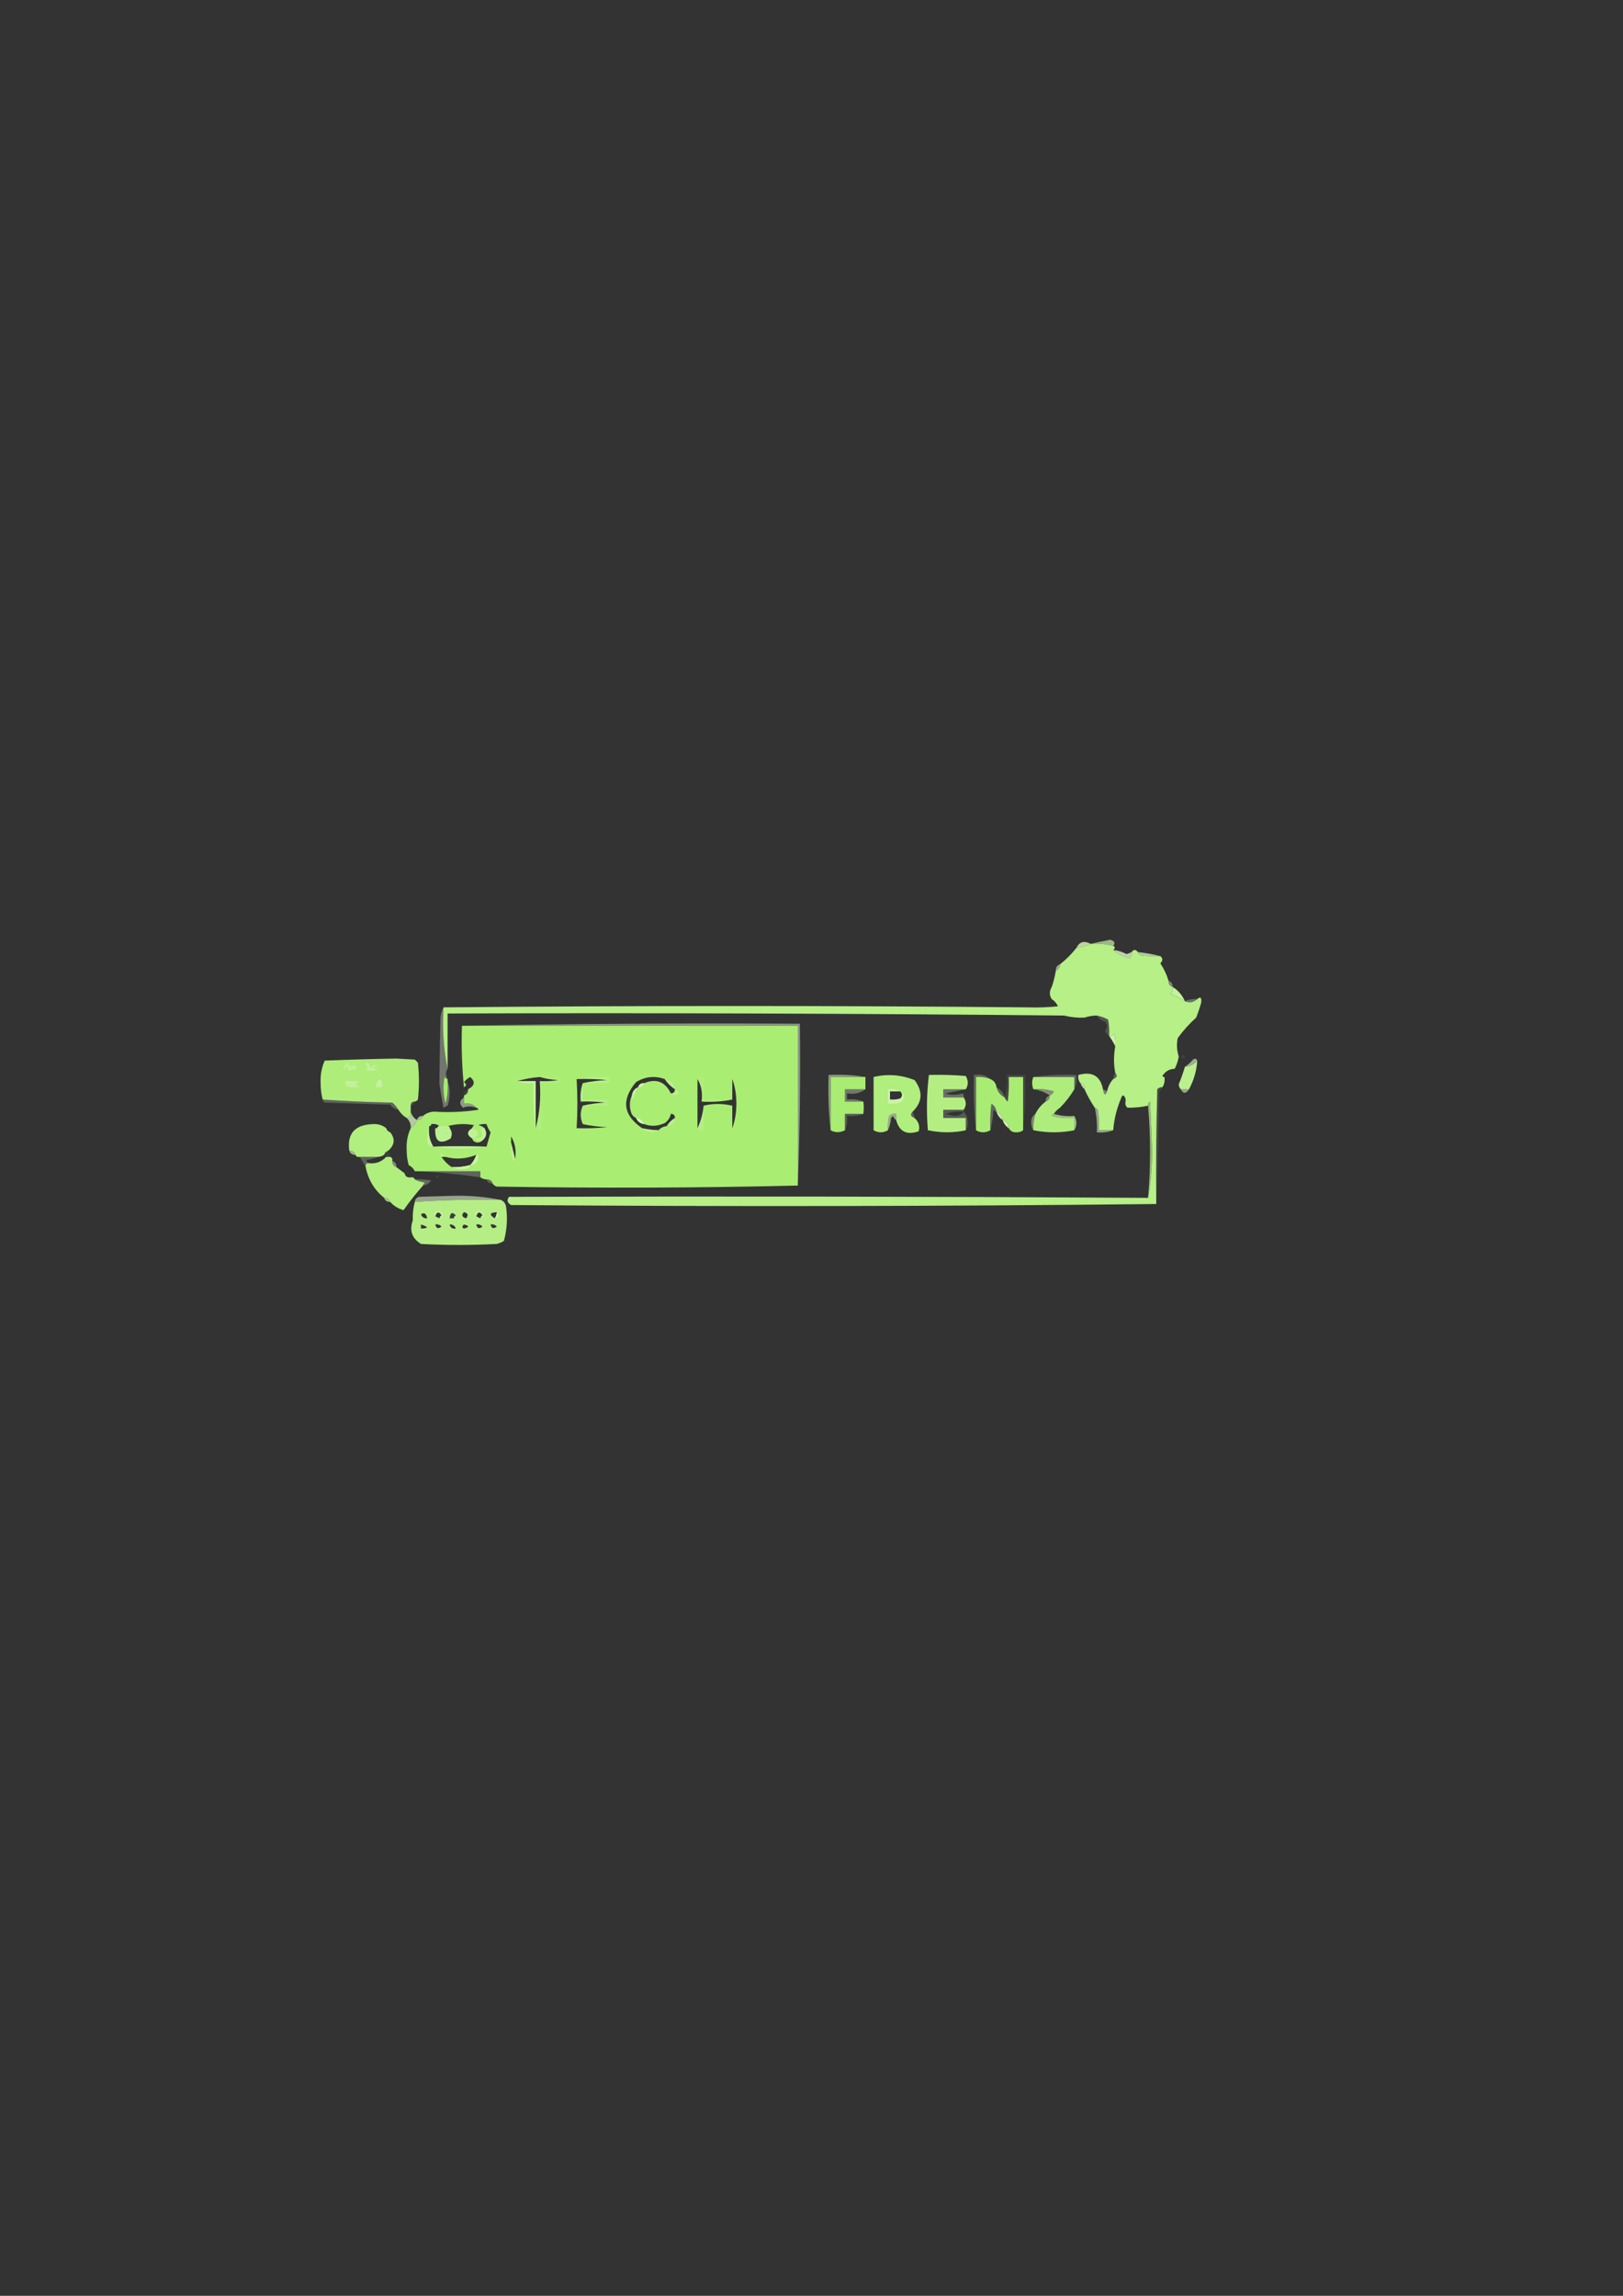 <?xml version="1.0" encoding="UTF-8" standalone="no"?>
<!-- Created with Inkscape (http://www.inkscape.org/) -->

<svg
   width="210mm"
   height="297mm"
   viewBox="0 0 210 297"
   version="1.1"
   id="svg1"
   inkscape:version="1.3 (0e150ed6c4, 2023-07-21)"
   sodipodi:docname="final.svg"
   xmlns:inkscape="http://www.inkscape.org/namespaces/inkscape"
   xmlns:sodipodi="http://sodipodi.sourceforge.net/DTD/sodipodi-0.dtd"
   xmlns="http://www.w3.org/2000/svg"
   xmlns:svg="http://www.w3.org/2000/svg">
  <rect x="0" y="0" width="210" height="297" fill="#333333" stroke="none"/>
  <sodipodi:namedview
     id="namedview1"
     pagecolor="#ffffff"
     bordercolor="#999999"
     borderopacity="1"
     inkscape:showpageshadow="0"
     inkscape:pageopacity="0"
     inkscape:pagecheckerboard="0"
     inkscape:deskcolor="#d1d1d1"
     inkscape:document-units="mm"
     inkscape:zoom="0.44631734"
     inkscape:cx="397.69909"
     inkscape:cy="561.25984"
     inkscape:window-width="1366"
     inkscape:window-height="697"
     inkscape:window-x="-8"
     inkscape:window-y="-8"
     inkscape:window-maximized="1"
     inkscape:current-layer="layer1" />
  <defs
     id="defs1" />
  <g
     inkscape:label="Layer 1"
     inkscape:groupmode="layer"
     id="layer1">
    <g
       id="g2"
       style="clip-rule:evenodd;fill-rule:evenodd;image-rendering:optimizeQuality;shape-rendering:geometricPrecision;text-rendering:geometricPrecision"
       transform="matrix(0.265,0,0,0.265,37.378,76.919)">
      <path
         style="opacity:0.686"
         fill="#cef4ae"
         d="m 402.5,171.5 c -3.564,-0.923 -7.231,-1.256 -11,-1 3.063,-0.701 6.23,-1.368 9.5,-2 2.158,0.55 2.658,1.55 1.5,3 z"
         id="path1" />
    </g>
    <g
       id="g3"
       style="clip-rule:evenodd;fill-rule:evenodd;image-rendering:optimizeQuality;shape-rendering:geometricPrecision;text-rendering:geometricPrecision"
       transform="matrix(0.265,0,0,0.265,37.378,76.919)">
      <path
         style="opacity:0.999"
         fill="#b6f086"
         d="m 391.5,170.5 c 3.769,-0.256 7.436,0.077 11,1 1.006,0.438 1.006,1.104 0,2 2.169,1.916 4.835,3.25 8,4 0.886,-0.825 1.219,-1.825 1,-3 1,-1.333 2,-1.333 3,0 0.111,0.617 0.444,1.117 1,1.5 3.317,0.498 6.65,0.665 10,0.5 1.291,1.042 1.291,2.208 0,3.5 1.769,2.7 3.102,5.534 4,8.5 -0.073,1.527 0.594,2.527 2,3 0.17,1.322 -0.163,2.489 -1,3.5 2.504,0.955 4.837,2.122 7,3.5 2.098,0.984 4.098,0.651 6,-1 1.509,-1.359 2.176,-0.859 2,1.5 -0.685,2.54 -1.519,5.04 -2.5,7.5 -3.37,3.035 -6.37,6.368 -9,10 -0.638,3.036 -0.472,6.036 0.5,9 -0.378,2.217 -1.045,4.217 -2,6 -2.584,0.069 -4.584,1.235 -6,3.5 0.228,0.399 0.562,0.565 1,0.5 0.284,1.915 -0.049,3.581 -1,5 -0.996,-0.086 -1.829,0.248 -2.5,1 -0.5,18.664 -0.667,37.33 -0.5,56 -104.991,1.145 -209.991,1.311 -315,0.5 -1.894,-1.079 -2.227,-2.413 -1,-4 104.223,-0.323 208.223,-0.156 312,0.5 1.331,-7.47 1.998,-15.304 2,-23.5 -0.333,-7.833 -0.667,-15.667 -1,-23.5 -0.798,0.457 -1.131,1.124 -1,2 -3.286,0.707 -6.619,1.04 -10,1 -0.904,-0.709 -1.237,-1.709 -1,-3 0.219,-1.175 -0.114,-2.175 -1,-3 -0.607,0.124 -0.94,0.457 -1,1 -2.24,5.203 -3.574,10.537 -4,16 -2.333,0 -4.667,0 -7,0 0.165,-3.35 -0.002,-6.683 -0.5,-10 -0.383,-0.556 -0.883,-0.889 -1.5,-1 -1.917,-2.831 -3.583,-5.831 -5,-9 0.215,-1.679 -0.452,-2.679 -2,-3 -0.934,-1.068 -1.268,-2.401 -1,-4 6.725,-1.87 10.725,0.463 12,7 0.532,2.96 1.199,3.293 2,1 0.492,-2.319 1.492,-4.319 3,-6 1.882,-0.721 2.215,-1.721 1,-3 -0.811,-4.16 -0.811,-8.494 0,-13 0.162,-2.027 -0.005,-4.027 -0.5,-6 -0.671,0.752 -1.504,1.086 -2.5,1 0.164,-2.687 -0.003,-5.354 -0.5,-8 -1.725,-0.964 -3.559,-1.631 -5.5,-2 -2.065,0.017 -4.065,0.35 -6,1 -3.402,0.158 -6.736,-0.176 -10,-1 -100.165,-0.999 -200.499,-1.333 -301,-1 0,9 0,18 0,27 -1.974,-9.611 -2.641,-19.611 -2,-30 94.86,-0.884 189.86,-0.884 285,0 5.011,0.166 10.011,-0.001 15,-0.5 -0.663,-1.518 -1.663,-2.685 -3,-3.5 -1.242,-1.889 -1.242,-3.889 0,-6 0.871,-2.503 1.537,-5.17 2,-8 1.406,-0.473 2.073,-1.473 2,-3 3.048,-2.382 5.715,-5.048 8,-8 2.51,-0.427 4.843,-1.093 7,-2 z"
         id="path2" />
    </g>
    <g
       id="g4"
       style="clip-rule:evenodd;fill-rule:evenodd;image-rendering:optimizeQuality;shape-rendering:geometricPrecision;text-rendering:geometricPrecision"
       transform="matrix(0.265,0,0,0.265,37.378,76.919)">
      <path
         style="opacity:0.827"
         fill="#d7f6bb"
         d="m 391.5,170.5 c -2.157,0.907 -4.49,1.573 -7,2 1.464,-3.023 3.797,-3.69 7,-2 z"
         id="path3" />
    </g>
    <g
       id="g5"
       style="clip-rule:evenodd;fill-rule:evenodd;image-rendering:optimizeQuality;shape-rendering:geometricPrecision;text-rendering:geometricPrecision"
       transform="matrix(0.265,0,0,0.265,37.378,76.919)">
      <path
         style="opacity:0.822"
         fill="#daf7c1"
         d="m 402.5,173.5 c 2.287,0.224 4.453,0.891 6.5,2 0.902,-0.243 1.735,-0.577 2.5,-1 0.219,1.175 -0.114,2.175 -1,3 -3.165,-0.75 -5.831,-2.084 -8,-4 z"
         id="path4" />
    </g>
    <g
       id="g6"
       style="clip-rule:evenodd;fill-rule:evenodd;image-rendering:optimizeQuality;shape-rendering:geometricPrecision;text-rendering:geometricPrecision"
       transform="matrix(0.265,0,0,0.265,37.378,76.919)">
      <path
         style="opacity:0.773"
         fill="#d7f6bc"
         d="m 414.5,174.5 c 3.837,0.431 7.503,1.098 11,2 -3.35,0.165 -6.683,-0.002 -10,-0.5 -0.556,-0.383 -0.889,-0.883 -1,-1.5 z"
         id="path5" />
    </g>
    <g
       id="g7"
       style="clip-rule:evenodd;fill-rule:evenodd;image-rendering:optimizeQuality;shape-rendering:geometricPrecision;text-rendering:geometricPrecision"
       transform="matrix(0.265,0,0,0.265,37.378,76.919)">
      <path
         style="opacity:0.612"
         fill="#e0f8cc"
         d="m 376.5,180.5 c 0.073,1.527 -0.594,2.527 -2,3 -0.073,-1.527 0.594,-2.527 2,-3 z"
         id="path6" />
    </g>
    <g
       id="g8"
       style="clip-rule:evenodd;fill-rule:evenodd;image-rendering:optimizeQuality;shape-rendering:geometricPrecision;text-rendering:geometricPrecision"
       transform="matrix(0.265,0,0,0.265,37.378,76.919)">
      <path
         style="opacity:0.007"
         fill="#f3fceb"
         d="m 374.5,183.5 c -0.463,2.83 -1.129,5.497 -2,8 -0.163,-2.357 0.003,-4.69 0.5,-7 0.383,-0.556 0.883,-0.889 1.5,-1 z"
         id="path7" />
    </g>
    <g
       id="g9"
       style="clip-rule:evenodd;fill-rule:evenodd;image-rendering:optimizeQuality;shape-rendering:geometricPrecision;text-rendering:geometricPrecision"
       transform="matrix(0.265,0,0,0.265,37.378,76.919)">
      <path
         style="opacity:0.412"
         fill="#e6fad5"
         d="m 429.5,188.5 c 1.406,0.473 2.073,1.473 2,3 -1.406,-0.473 -2.073,-1.473 -2,-3 z"
         id="path8" />
    </g>
    <g
       id="g10"
       style="clip-rule:evenodd;fill-rule:evenodd;image-rendering:optimizeQuality;shape-rendering:geometricPrecision;text-rendering:geometricPrecision"
       transform="matrix(0.265,0,0,0.265,37.378,76.919)">
      <path
         style="opacity:1"
         fill="#c3f29b"
         d="m 431.5,191.5 c 2.713,1.714 4.713,4.047 6,7 -2.163,-1.378 -4.496,-2.545 -7,-3.5 0.837,-1.011 1.17,-2.178 1,-3.5 z"
         id="path9" />
    </g>
    <g
       id="g11"
       style="clip-rule:evenodd;fill-rule:evenodd;image-rendering:optimizeQuality;shape-rendering:geometricPrecision;text-rendering:geometricPrecision"
       transform="matrix(0.265,0,0,0.265,37.378,76.919)">
      <path
         style="opacity:0.314"
         fill="#ebfbde"
         d="m 443.5,197.5 c -1.902,1.651 -3.902,1.984 -6,1 1.879,-0.841 3.879,-1.175 6,-1 z"
         id="path10" />
    </g>
    <g
       id="g12"
       style="clip-rule:evenodd;fill-rule:evenodd;image-rendering:optimizeQuality;shape-rendering:geometricPrecision;text-rendering:geometricPrecision"
       transform="matrix(0.265,0,0,0.265,37.378,76.919)">
      <path
         style="opacity:0.005"
         fill="#fcfefa"
         d="m 372.5,197.5 c 1.337,0.815 2.337,1.982 3,3.5 -4.989,0.499 -9.989,0.666 -15,0.5 4.147,-0.825 8.481,-1.325 13,-1.5 -0.752,-0.671 -1.086,-1.504 -1,-2.5 z"
         id="path11" />
    </g>
    <g
       id="g13"
       style="clip-rule:evenodd;fill-rule:evenodd;image-rendering:optimizeQuality;shape-rendering:geometricPrecision;text-rendering:geometricPrecision"
       transform="matrix(0.265,0,0,0.265,37.378,76.919)">
      <path
         style="opacity:0.004"
         fill="#fcfefb"
         d="m 378.5,205.5 c -100,0 -200,0 -300,0 0.326,8.849 -0.007,17.516 -1,26 0,-9 0,-18 0,-27 100.501,-0.333 200.835,0.001 301,1 z"
         id="path12" />
    </g>
    <g
       id="g14"
       style="clip-rule:evenodd;fill-rule:evenodd;image-rendering:optimizeQuality;shape-rendering:geometricPrecision;text-rendering:geometricPrecision"
       transform="matrix(0.265,0,0,0.265,37.378,76.919)">
      <path
         style="opacity:0.004"
         fill="#fafef7"
         d="m 378.5,205.5 c 3.264,0.824 6.598,1.158 10,1 -2.804,1.138 -5.804,1.305 -9,0.5 -0.556,-0.383 -0.889,-0.883 -1,-1.5 z"
         id="path13" />
    </g>
    <g
       id="g15"
       style="clip-rule:evenodd;fill-rule:evenodd;image-rendering:optimizeQuality;shape-rendering:geometricPrecision;text-rendering:geometricPrecision"
       transform="matrix(0.265,0,0,0.265,37.378,76.919)">
      <path
         style="opacity:0.175"
         fill="#e7fad7"
         d="m 394.5,205.5 c 1.941,0.369 3.775,1.036 5.5,2 0.497,2.646 0.664,5.313 0.5,8 -0.767,-0.672 -1.434,-1.505 -2,-2.5 1.247,-1.494 1.247,-2.994 0,-4.5 -1.761,-0.535 -3.094,-1.535 -4,-3 z"
         id="path14" />
    </g>
    <g
       id="g16"
       style="clip-rule:evenodd;fill-rule:evenodd;image-rendering:optimizeQuality;shape-rendering:geometricPrecision;text-rendering:geometricPrecision"
       transform="matrix(0.265,0,0,0.265,37.378,76.919)">
      <path
         style="opacity:0.016"
         fill="#fdfefc"
         d="m 84.5,210.5 c -0.327,10.181 0.006,20.181 1,30 0,0.667 0,1.333 0,2 -1.328,-4.956 -1.995,-10.289 -2,-16 6e-4,-5.511 0.334,-10.844 1,-16 z"
         id="path15" />
    </g>
    <g
       id="g17"
       style="clip-rule:evenodd;fill-rule:evenodd;image-rendering:optimizeQuality;shape-rendering:geometricPrecision;text-rendering:geometricPrecision"
       transform="matrix(0.265,0,0,0.265,37.378,76.919)">
      <path
         style="opacity:0.997"
         fill="#a9ed73"
         d="m 84.5,210.5 c 54.667,0 109.333,0 164,0 0,26 0,52 0,78 -48.929,1.161 -97.929,1.328 -147,0.5 -0.916,-0.278 -1.583,-0.778 -2,-1.5 -0.473,-1.406 -1.473,-2.073 -3,-2 -1.109,-0.057 -2.109,-0.39 -3,-1 0,-1 0,-2 0,-3 -10.667,0 -21.333,0 -32,0 -0.667,-1.333 -1.667,-2.333 -3,-3 -0.664,-2.31 -0.997,-4.81 -1,-7.5 -0.196,-3.805 0.47,-7.305 2,-10.5 1.474,-0.936 2.474,-2.27 3,-4 1.527,0.073 2.527,-0.594 3,-2 1.938,-1.663 4.272,-2.329 7,-2 6.7,0.33 13.367,-0.003 20,-1 -0.124,-0.607 -0.457,-0.94 -1,-1 -1.49,-1.78 -3.49,-2.446 -6,-2 0,-1 0,-2 0,-3 0,-0.333 0,-0.667 0,-1 1.406,-0.473 2.073,-1.473 2,-3 3.299,-1.801 3.632,-3.801 1,-6 -1.127,0.622 -2.127,1.455 -3,2.5 1.274,0.977 1.274,1.811 0,2.5 -0.994,-9.819 -1.327,-19.819 -1,-30 z m 38,25 c 2.805,0.819 5.805,1.319 9,1.5 -2.982,0.498 -5.982,0.665 -9,0.5 0.632,8.073 -0.035,15.74 -2,23 0,-7.667 0,-15.333 0,-23 -3,0 -6,0 -9,0 3.474,-1.025 7.14,-1.692 11,-2 z m 61,1 c 1.333,2 3,3.667 5,5 0,1.333 -0.667,2 -2,2 -2.777,-5.722 -7.11,-7.388 -13,-5 -1.527,-0.073 -2.527,0.594 -3,2 -1.762,0.762 -2.762,2.096 -3,4 -1.134,2.466 -1.301,5.133 -0.5,8 0.377,1.442 1.21,2.442 2.5,3 0.762,1.762 2.096,2.762 4,3 3.24,1.242 6.574,1.076 10,-0.5 1.641,-1.129 2.641,-2.629 3,-4.5 1.333,0 2,0.667 2,2 -1.667,1 -3,2.333 -4,4 -1.653,0.16 -2.986,0.826 -4,2 -2.706,-0.075 -5.373,-0.408 -8,-1 -9.305,-6.338 -10.305,-13.838 -3,-22.5 4.423,-2.703 9.089,-3.203 14,-1.5 z m -43,0 c 5.011,-0.166 10.011,0.001 15,0.5 -4.188,0.176 -8.188,0.676 -12,1.5 -0.977,2.787 -1.31,5.787 -1,9 4.014,-0.166 8.014,0.001 12,0.5 -3.856,0.177 -7.523,0.677 -11,1.5 -1.333,3 -1.333,6 0,9 3.812,0.824 7.812,1.324 12,1.5 -4.989,0.499 -9.989,0.666 -15,0.5 0.483,-8.048 0.483,-16.048 0,-24 z m 59,0 c 1.914,3.184 2.58,6.851 2,11 5.195,0.321 10.195,-0.013 15,-1 0,-3.333 0,-6.667 0,-10 1.324,3.607 1.991,7.607 2,12 -0.009,4.393 -0.676,8.393 -2,12 0,-3.667 0,-7.333 0,-11 -4.821,-1.097 -9.487,-1.097 -14,0 -0.375,3.942 -1.375,7.609 -3,11 0,-8 0,-16 0,-24 z m -130,22 c 1.599,-0.268 2.932,0.066 4,1 -0.667,0 -1,0.333 -1,1 -0.333,0 -0.667,0 -1,0 -0.362,6.504 2.138,8.171 7.5,5 0.78,-1.887 0.613,-3.554 -0.5,-5 0,-0.667 -0.333,-1 -1,-1 4.146,-1.147 8.48,-1.314 13,-0.5 -0.556,0.383 -0.889,0.883 -1,1.5 -2.667,1.667 -2.667,3.333 0,5 0.291,1.149 1.124,1.816 2.5,2 1.07,-0.028 1.903,-0.361 2.5,-1 2.012,-1.708 2.346,-3.708 1,-6 -0.762,-0.768 -1.762,-1.268 -3,-1.5 1.293,-0.49 2.627,-0.657 4,-0.5 0.489,1.495 1.155,2.829 2,4 -0.667,2.333 -1.333,4.667 -2,7 -8.742,-0.254 -17.409,-0.254 -26,0 -1.799,-3.005 -2.466,-6.338 -2,-10 0.667,0 1,-0.333 1,-1 z m 39,6 c 1.914,3.184 2.58,6.851 2,11 -0.667,-2.667 -1.333,-5.333 -2,-8 0,-1 0,-2 0,-3 z m -17,9 c -0.575,1.911 -1.575,3.578 -3,5 -2.93,0.799 -5.93,1.132 -9,1 -1.973,-1.306 -3.639,-2.973 -5,-5 0.667,0 1.333,0 2,0 4.988,1.339 9.988,1.005 15,-1 z"
         id="path16" />
    </g>
    <g
       id="g18"
       style="clip-rule:evenodd;fill-rule:evenodd;image-rendering:optimizeQuality;shape-rendering:geometricPrecision;text-rendering:geometricPrecision"
       transform="matrix(0.265,0,0,0.265,37.378,76.919)">
      <path
         style="opacity:0.493"
         fill="#e7fad7"
         d="m 84.5,210.5 c 54.831,-0.999 109.831,-1.332 165,-1 0.331,26.505 -0.002,52.839 -1,79 0,-26 0,-52 0,-78 -54.667,0 -109.333,0 -164,0 z"
         id="path17" />
    </g>
    <g
       id="g19"
       style="clip-rule:evenodd;fill-rule:evenodd;image-rendering:optimizeQuality;shape-rendering:geometricPrecision;text-rendering:geometricPrecision"
       transform="matrix(0.265,0,0,0.265,37.378,76.919)">
      <path
         style="opacity:0.008"
         fill="#f9fef6"
         d="m 396.5,211.5 c 1.333,0.667 1.333,0.667 0,0 z"
         id="path18" />
    </g>
    <g
       id="g20"
       style="clip-rule:evenodd;fill-rule:evenodd;image-rendering:optimizeQuality;shape-rendering:geometricPrecision;text-rendering:geometricPrecision"
       transform="matrix(0.265,0,0,0.265,37.378,76.919)">
      <path
         style="opacity:1"
         fill="#ccf4a9"
         d="m 403.5,220.5 c -0.808,-1.72 -1.808,-3.387 -3,-5 0.996,0.086 1.829,-0.248 2.5,-1 0.495,1.973 0.662,3.973 0.5,6 z"
         id="path19" />
    </g>
    <g
       id="g21"
       style="clip-rule:evenodd;fill-rule:evenodd;image-rendering:optimizeQuality;shape-rendering:geometricPrecision;text-rendering:geometricPrecision"
       transform="matrix(0.265,0,0,0.265,37.378,76.919)">
      <path
         style="opacity:0.059"
         fill="#f7fdf1"
         d="m 437.5,226.5 c -2.501,-0.011 -2.668,-0.678 -0.5,-2 0.464,0.594 0.631,1.261 0.5,2 z"
         id="path20" />
    </g>
    <g
       id="g22"
       style="clip-rule:evenodd;fill-rule:evenodd;image-rendering:optimizeQuality;shape-rendering:geometricPrecision;text-rendering:geometricPrecision"
       transform="matrix(0.265,0,0,0.265,37.378,76.919)">
      <path
         style="opacity:0.067"
         fill="#f3fdec"
         d="m 437.5,226.5 c 1.333,0.667 1.333,0.667 0,0 z"
         id="path21" />
    </g>
    <g
       id="g23"
       style="clip-rule:evenodd;fill-rule:evenodd;image-rendering:optimizeQuality;shape-rendering:geometricPrecision;text-rendering:geometricPrecision"
       transform="matrix(0.265,0,0,0.265,37.378,76.919)">
      <path
         style="opacity:0.994"
         fill="#afee7b"
         d="m 61.5,247.5 c -1.333,0 -2,0.667 -2,2 0,1 0,2 0,3 0.215,1.679 -0.452,2.679 -2,3 -1.667,-1 -3,-2.333 -4,-4 -0.79,-1.294 -1.79,-2.461 -3,-3.5 -11.379,-0.209 -22.712,-0.709 -34,-1.5 -0.664,-2.478 -0.998,-5.145 -1,-8 -0.201,-3.873 0.466,-7.539 2,-11 11.894,-0.478 23.561,-0.811 35,-1 3,0.167 6,0.333 9,0.5 0.5,0.5 1,1 1.5,1.5 0.667,6 0.667,12 0,18 -0.383,0.556 -0.883,0.889 -1.5,1 z"
         id="path22" />
    </g>
    <g
       id="g24"
       style="clip-rule:evenodd;fill-rule:evenodd;image-rendering:optimizeQuality;shape-rendering:geometricPrecision;text-rendering:geometricPrecision"
       transform="matrix(0.265,0,0,0.265,37.378,76.919)">
      <path
         style="opacity:0.988"
         fill="#bcf18f"
         d="m 443.5,227.5 c -0.221,4.702 -1.554,9.369 -4,14 -1.333,0 -2.667,0 -4,0 -0.639,-0.597 -0.972,-1.43 -1,-2.5 1.191,-2.838 2.191,-5.672 3,-8.5 2.447,-0.115 4.447,-1.115 6,-3 z"
         id="path23" />
    </g>
    <g
       id="g25"
       style="clip-rule:evenodd;fill-rule:evenodd;image-rendering:optimizeQuality;shape-rendering:geometricPrecision;text-rendering:geometricPrecision"
       transform="matrix(0.265,0,0,0.265,37.378,76.919)">
      <path
         style="opacity:0.62"
         fill="#dff8c9"
         d="m 443.5,227.5 c -1.553,1.885 -3.553,2.885 -6,3 1.436,-0.929 2.769,-2.095 4,-3.5 0.937,-0.692 1.603,-0.525 2,0.5 z"
         id="path24" />
    </g>
    <g
       id="g26"
       style="clip-rule:evenodd;fill-rule:evenodd;image-rendering:optimizeQuality;shape-rendering:geometricPrecision;text-rendering:geometricPrecision"
       transform="matrix(0.265,0,0,0.265,37.378,76.919)">
      <path
         style="opacity:0.49"
         fill="#cdf4ae"
         d="m 28.5,228.5 c 0.722,0.418 1.222,1.084 1.5,2 1.919,-1.471 2.919,-1.138 3,1 -1.399,0.551 -2.732,0.884 -4,1 -0.667,-2.667 -1.333,-2.667 -2,0 -0.484,-1.693 0.016,-3.027 1.5,-4 z"
         id="path25" />
    </g>
    <g
       id="g27"
       style="clip-rule:evenodd;fill-rule:evenodd;image-rendering:optimizeQuality;shape-rendering:geometricPrecision;text-rendering:geometricPrecision"
       transform="matrix(0.265,0,0,0.265,37.378,76.919)">
      <path
         style="opacity:0.631"
         fill="#cdf4ae"
         d="m 37.5,229.5 c 0.06,-0.543 0.393,-0.876 1,-1 0.751,0.876 1.251,1.876 1.5,3 0.725,-1.658 1.892,-2.158 3.5,-1.5 -2.667,0.667 -2.667,1.333 0,2 -2,0.667 -4,0.667 -6,0 1.274,-0.977 1.274,-1.811 0,-2.5 z"
         id="path26" />
    </g>
    <g
       id="g28"
       style="clip-rule:evenodd;fill-rule:evenodd;image-rendering:optimizeQuality;shape-rendering:geometricPrecision;text-rendering:geometricPrecision"
       transform="matrix(0.265,0,0,0.265,37.378,76.919)">
      <path
         style="opacity:0.004"
         fill="#f1fce7"
         d="m 432.5,231.5 c -1.642,1.303 -3.309,2.636 -5,4 -0.438,0.065 -0.772,-0.101 -1,-0.5 1.416,-2.265 3.416,-3.431 6,-3.5 z"
         id="path27" />
    </g>
    <g
       id="g29"
       style="clip-rule:evenodd;fill-rule:evenodd;image-rendering:optimizeQuality;shape-rendering:geometricPrecision;text-rendering:geometricPrecision"
       transform="matrix(0.265,0,0,0.265,37.378,76.919)">
      <path
         style="opacity:0.339"
         fill="#ecfbe0"
         d="m 75.5,201.5 c -0.641,10.389 0.026,20.389 2,30 -1.062,1.599 -1.062,3.266 0,5 -0.617,-0.111 -1.117,-0.444 -1.5,-1 -0.828,4.371 -0.661,8.705 0.5,13 0.989,-3.607 1.323,-7.274 1,-11 1.31,3.851 1.31,7.851 0,12 -0.667,0.333 -1.333,0.667 -2,1 -0.798,-3.982 -1.465,-7.982 -2,-12 0.099,-10.626 0.265,-21.293 0.5,-32 0.198,-1.882 0.698,-3.548 1.5,-5 z"
         id="path28" />
    </g>
    <g
       id="g30"
       style="clip-rule:evenodd;fill-rule:evenodd;image-rendering:optimizeQuality;shape-rendering:geometricPrecision;text-rendering:geometricPrecision"
       transform="matrix(0.265,0,0,0.265,37.378,76.919)">
      <path
         style="opacity:0.226"
         fill="#eefbe3"
         d="m 363.5,235.5 c 6.813,-0.991 13.813,-1.325 21,-1 0.302,2.559 -0.032,4.893 -1,7 0,-2 0,-4 0,-6 -6.667,0 -13.333,0 -20,0 z"
         id="path29" />
    </g>
    <g
       id="g31"
       style="clip-rule:evenodd;fill-rule:evenodd;image-rendering:optimizeQuality;shape-rendering:geometricPrecision;text-rendering:geometricPrecision"
       transform="matrix(0.265,0,0,0.265,37.378,76.919)">
      <path
         style="opacity:0.224"
         fill="#eafade"
         d="m 403.5,233.5 c 1.215,1.279 0.882,2.279 -1,3 0.057,-1.109 0.39,-2.109 1,-3 z"
         id="path30" />
    </g>
    <g
       id="g32"
       style="clip-rule:evenodd;fill-rule:evenodd;image-rendering:optimizeQuality;shape-rendering:geometricPrecision;text-rendering:geometricPrecision"
       transform="matrix(0.265,0,0,0.265,37.378,76.919)">
      <path
         style="opacity:0.993"
         fill="#a7ed70"
         d="m 77.5,236.5 c 0,0.333 0,0.667 0,1 0.323,3.726 -0.011,7.393 -1,11 -1.161,-4.295 -1.327,-8.629 -0.5,-13 0.383,0.556 0.883,0.889 1.5,1 z"
         id="path31" />
    </g>
    <g
       id="g33"
       style="clip-rule:evenodd;fill-rule:evenodd;image-rendering:optimizeQuality;shape-rendering:geometricPrecision;text-rendering:geometricPrecision"
       transform="matrix(0.265,0,0,0.265,37.378,76.919)">
      <path
         style="opacity:0.007"
         fill="#fefffe"
         d="m 216.5,236.5 c 0.709,-0.904 1.709,-1.237 3,-1 0,8.667 0,17.333 0,26 -1.291,0.237 -2.291,-0.096 -3,-1 1.324,-3.607 1.991,-7.607 2,-12 -0.009,-4.393 -0.676,-8.393 -2,-12 z"
         id="path32" />
    </g>
    <g
       id="g34"
       style="clip-rule:evenodd;fill-rule:evenodd;image-rendering:optimizeQuality;shape-rendering:geometricPrecision;text-rendering:geometricPrecision"
       transform="matrix(0.265,0,0,0.265,37.378,76.919)">
      <path
         style="opacity:0.515"
         fill="#dbf7c4"
         d="m 281.5,235.5 c -5.667,0 -11.333,0 -17,0 0,8.667 0,17.333 0,26 -0.993,-8.818 -1.327,-17.818 -1,-27 6.19,-0.323 12.19,0.01 18,1 z"
         id="path33" />
    </g>
    <g
       id="g35"
       style="clip-rule:evenodd;fill-rule:evenodd;image-rendering:optimizeQuality;shape-rendering:geometricPrecision;text-rendering:geometricPrecision"
       transform="matrix(0.265,0,0,0.265,37.378,76.919)">
      <path
         style="opacity:0.995"
         fill="#a9ed73"
         d="m 281.5,235.5 c 0,2 0,4 0,6 -3.333,0 -6.667,0 -10,0 0,2 0,4 0,6 3,0 6,0 9,0 0.258,1.69 0.258,3.69 0,6 -3,0 -6,0 -9,0 0,2.667 0,5.333 0,8 -2.441,1.256 -4.774,1.256 -7,0 0,-8.667 0,-17.333 0,-26 5.667,0 11.333,0 17,0 z"
         id="path34" />
    </g>
    <g
       id="g36"
       style="clip-rule:evenodd;fill-rule:evenodd;image-rendering:optimizeQuality;shape-rendering:geometricPrecision;text-rendering:geometricPrecision"
       transform="matrix(0.265,0,0,0.265,37.378,76.919)">
      <path
         style="opacity:0.004"
         fill="#fefffe"
         d="m 285.5,235.5 c 0,8.667 0,17.333 0,26 -0.68,-8.068 -1.347,-16.235 -2,-24.5 0.544,-0.717 1.211,-1.217 2,-1.5 z"
         id="path35" />
    </g>
    <g
       id="g37"
       style="clip-rule:evenodd;fill-rule:evenodd;image-rendering:optimizeQuality;shape-rendering:geometricPrecision;text-rendering:geometricPrecision"
       transform="matrix(0.265,0,0,0.265,37.378,76.919)">
      <path
         style="opacity:0.996"
         fill="#b1ef7e"
         d="m 304.5,252.5 c -1.215,1.279 -0.882,2.279 1,3 2.034,1.865 2.701,4.032 2,6.5 -5.792,2.023 -9.458,0.189 -11,-5.5 0,-1 0,-2 0,-3 -1.322,-0.17 -2.489,0.163 -3.5,1 -0.497,2.31 -0.663,4.643 -0.5,7 -2.333,1.333 -4.667,1.333 -7,0 0,-8.667 0,-17.333 0,-26 6.705,-1.608 13.372,-1.108 20,1.5 4.196,5.597 3.863,10.763 -1,15.5 z m -6,-10 c 1.184,1.188 1.184,2.355 0,3.5 -1.634,0.494 -3.301,0.66 -5,0.5 0,-1.333 0,-2.667 0,-4 1.667,0 3.333,0 5,0 z"
         id="path36" />
    </g>
    <g
       id="g38"
       style="clip-rule:evenodd;fill-rule:evenodd;image-rendering:optimizeQuality;shape-rendering:geometricPrecision;text-rendering:geometricPrecision"
       transform="matrix(0.265,0,0,0.265,37.378,76.919)">
      <path
         style="opacity:0.995"
         fill="#b5ef84"
         d="m 330.5,241.5 c -3.667,0 -7.333,0 -11,0 0,1.333 0,2.667 0,4 3.333,0 6.667,0 10,0 1.333,2 1.333,4 0,6 -3.333,0 -6.667,0 -10,0 0,1.333 0,2.667 0,4 3.667,0 7.333,0 11,0 0,2 0,4 0,6 -6.079,1.307 -12.245,1.307 -18.5,0 -0.748,-9.035 -0.581,-18.035 0.5,-27 6.009,-0.166 12.009,0.001 18,0.5 1.311,2.274 1.311,4.44 0,6.5 z"
         id="path37" />
    </g>
    <g
       id="g39"
       style="clip-rule:evenodd;fill-rule:evenodd;image-rendering:optimizeQuality;shape-rendering:geometricPrecision;text-rendering:geometricPrecision"
       transform="matrix(0.265,0,0,0.265,37.378,76.919)">
      <path
         style="opacity:0.246"
         fill="#ebfbde"
         d="m 342.5,236.5 c -2.217,-0.869 -4.55,-1.202 -7,-1 0,8.667 0,17.333 0,26 -0.993,-8.818 -1.327,-17.818 -1,-27 3.198,-0.536 5.865,0.131 8,2 z"
         id="path38" />
    </g>
    <g
       id="g40"
       style="clip-rule:evenodd;fill-rule:evenodd;image-rendering:optimizeQuality;shape-rendering:geometricPrecision;text-rendering:geometricPrecision"
       transform="matrix(0.265,0,0,0.265,37.378,76.919)">
      <path
         style="opacity:0.995"
         fill="#aaed74"
         d="m 342.5,236.5 c 1.762,0.762 2.762,2.096 3,4 0.58,2.249 1.913,3.915 4,5 0.283,0.789 0.783,1.456 1.5,2 0.499,-3.986 0.666,-7.986 0.5,-12 2.333,0 4.667,0 7,0 0,8.667 0,17.333 0,26 -0.774,0.647 -1.774,0.98 -3,1 -1.855,0.16 -3.188,-0.507 -4,-2 -0.054,-2.132 -1.054,-3.465 -3,-4 -0.054,-2.132 -1.054,-3.465 -3,-4 -0.185,-1.696 -1.019,-3.029 -2.5,-4 -0.499,4.321 -0.666,8.654 -0.5,13 -2.333,1.333 -4.667,1.333 -7,0 0,-8.667 0,-17.333 0,-26 2.45,-0.202 4.783,0.131 7,1 z"
         id="path39" />
    </g>
    <g
       id="g41"
       style="clip-rule:evenodd;fill-rule:evenodd;image-rendering:optimizeQuality;shape-rendering:geometricPrecision;text-rendering:geometricPrecision"
       transform="matrix(0.265,0,0,0.265,37.378,76.919)">
      <path
         style="opacity:0.095"
         fill="#edfbe1"
         d="m 358.5,261.5 c 0,-8.667 0,-17.333 0,-26 -2.333,0 -4.667,0 -7,0 0.166,4.014 -10e-4,8.014 -0.5,12 -0.717,-0.544 -1.217,-1.211 -1.5,-2 0.982,-3.462 1.315,-7.129 1,-11 3,0 6,0 9,0 0.327,9.182 -0.007,18.182 -1,27 z"
         id="path40" />
    </g>
    <g
       id="g42"
       style="clip-rule:evenodd;fill-rule:evenodd;image-rendering:optimizeQuality;shape-rendering:geometricPrecision;text-rendering:geometricPrecision"
       transform="matrix(0.265,0,0,0.265,37.378,76.919)">
      <path
         style="opacity:0.995"
         fill="#afee7c"
         d="m 363.5,235.5 c 6.667,0 13.333,0 20,0 0,2 0,4 0,6 -1.982,3.31 -4.315,6.31 -7,9 -1.228,0.806 -2.228,1.806 -3,3 -0.543,0.06 -0.876,0.393 -1,1 3.607,0.989 7.274,1.323 11,1 0,2 0,4 0,6 -6.667,1.333 -13.333,1.333 -20,0 -0.099,-2.737 0.235,-5.404 1,-8 1.201,-2.409 2.867,-4.409 5,-6 1.406,-0.473 2.073,-1.473 2,-3 0.978,-0.311 1.645,-0.978 2,-2 -3.268,-0.987 -6.602,-1.32 -10,-1 -0.775,-2.112 -0.775,-4.112 0,-6 z"
         id="path41" />
    </g>
    <g
       id="g43"
       style="clip-rule:evenodd;fill-rule:evenodd;image-rendering:optimizeQuality;shape-rendering:geometricPrecision;text-rendering:geometricPrecision"
       transform="matrix(0.265,0,0,0.265,37.378,76.919)">
      <path
         style="opacity:0.004"
         fill="#fefffe"
         d="m 332.5,236.5 c 1.113,1.446 1.28,3.113 0.5,5 -0.494,-1.634 -0.66,-3.301 -0.5,-5 z"
         id="path42" />
    </g>
    <g
       id="g44"
       style="clip-rule:evenodd;fill-rule:evenodd;image-rendering:optimizeQuality;shape-rendering:geometricPrecision;text-rendering:geometricPrecision"
       transform="matrix(0.265,0,0,0.265,37.378,76.919)">
      <path
         style="opacity:0.688"
         fill="#cbf4ab"
         d="m 27.5,237.5 c 2.357,-0.163 4.69,0.003 7,0.5 -2.667,0.667 -2.667,1.333 0,2 -2,0.667 -4,0.667 -6,0 -0.752,-0.671 -1.086,-1.504 -1,-2.5 z"
         id="path43" />
    </g>
    <g
       id="g45"
       style="clip-rule:evenodd;fill-rule:evenodd;image-rendering:optimizeQuality;shape-rendering:geometricPrecision;text-rendering:geometricPrecision"
       transform="matrix(0.265,0,0,0.265,37.378,76.919)">
      <path
         style="opacity:0.004"
         fill="#ecfbdf"
         d="m 88.5,235.5 c 2.632,2.199 2.299,4.199 -1,6 0.203,-1.544 0.87,-2.878 2,-4 -0.363,-0.683 -0.696,-1.35 -1,-2 z"
         id="path44" />
    </g>
    <g
       id="g46"
       style="clip-rule:evenodd;fill-rule:evenodd;image-rendering:optimizeQuality;shape-rendering:geometricPrecision;text-rendering:geometricPrecision"
       transform="matrix(0.265,0,0,0.265,37.378,76.919)">
      <path
         style="opacity:0.144"
         fill="#f5fdef"
         d="m 140.5,236.5 c 5.14,-0.988 10.474,-1.321 16,-1 0,1 0,2 0,3 -4.333,0 -8.667,0 -13,0 3.812,-0.824 7.812,-1.324 12,-1.5 -4.989,-0.499 -9.989,-0.666 -15,-0.5 z"
         id="path45" />
    </g>
    <g
       id="g47"
       style="clip-rule:evenodd;fill-rule:evenodd;image-rendering:optimizeQuality;shape-rendering:geometricPrecision;text-rendering:geometricPrecision"
       transform="matrix(0.265,0,0,0.265,37.378,76.919)">
      <path
         style="opacity:0.275"
         fill="#effbe5"
         d="m 183.5,236.5 c 2.667,0.667 4.333,2.333 5,5 -2,-1.333 -3.667,-3 -5,-5 z"
         id="path46" />
    </g>
    <g
       id="g48"
       style="clip-rule:evenodd;fill-rule:evenodd;image-rendering:optimizeQuality;shape-rendering:geometricPrecision;text-rendering:geometricPrecision"
       transform="matrix(0.265,0,0,0.265,37.378,76.919)">
      <path
         style="opacity:0.655"
         fill="#d0f5b2"
         d="m 44.5,236.5 c 0.934,1.068 1.268,2.401 1,4 -1,0 -2,0 -3,0 0.027,-1.699 0.694,-3.033 2,-4 z"
         id="path47" />
    </g>
    <g
       id="g49"
       style="clip-rule:evenodd;fill-rule:evenodd;image-rendering:optimizeQuality;shape-rendering:geometricPrecision;text-rendering:geometricPrecision"
       transform="matrix(0.265,0,0,0.265,37.378,76.919)">
      <path
         style="opacity:0.669"
         fill="#d2f5b4"
         d="m 111.5,237.5 c 3,0 6,0 9,0 0,7.667 0,15.333 0,23 0,0.333 0,0.667 0,1 -0.992,-7.482 -1.325,-15.148 -1,-23 -2.885,0.306 -5.552,-0.027 -8,-1 z"
         id="path48" />
    </g>
    <g
       id="g50"
       style="clip-rule:evenodd;fill-rule:evenodd;image-rendering:optimizeQuality;shape-rendering:geometricPrecision;text-rendering:geometricPrecision"
       transform="matrix(0.265,0,0,0.265,37.378,76.919)">
      <path
         style="opacity:0.06"
         fill="#fafef6"
         d="m 122.5,235.5 c 3.333,0 6.667,0 10,0 0,1 0,2 0,3 -3,0 -6,0 -9,0 0,7.667 0,15.333 0,23 -1,0 -2,0 -3,0 0,-0.333 0,-0.667 0,-1 1.965,-7.26 2.632,-14.927 2,-23 3.018,0.165 6.018,-0.002 9,-0.5 -3.195,-0.181 -6.195,-0.681 -9,-1.5 z"
         id="path49" />
    </g>
    <g
       id="g51"
       style="clip-rule:evenodd;fill-rule:evenodd;image-rendering:optimizeQuality;shape-rendering:geometricPrecision;text-rendering:geometricPrecision"
       transform="matrix(0.265,0,0,0.265,37.378,76.919)">
      <path
         style="opacity:0.004"
         fill="#fefffe"
         d="m 360.5,238.5 c 1.025,0.397 1.192,1.063 0.5,2 -0.464,-0.594 -0.631,-1.261 -0.5,-2 z"
         id="path50" />
    </g>
    <g
       id="g52"
       style="clip-rule:evenodd;fill-rule:evenodd;image-rendering:optimizeQuality;shape-rendering:geometricPrecision;text-rendering:geometricPrecision"
       transform="matrix(0.265,0,0,0.265,37.378,76.919)">
      <path
         style="opacity:0.871"
         fill="#d7f6bb"
         d="m 386.5,238.5 c 1.548,0.321 2.215,1.321 2,3 -0.901,-0.79 -1.568,-1.79 -2,-3 z"
         id="path51" />
    </g>
    <g
       id="g53"
       style="clip-rule:evenodd;fill-rule:evenodd;image-rendering:optimizeQuality;shape-rendering:geometricPrecision;text-rendering:geometricPrecision"
       transform="matrix(0.265,0,0,0.265,37.378,76.919)">
      <path
         style="opacity:0.769"
         fill="#d6f6ba"
         d="m 173.5,238.5 c -0.473,1.406 -1.473,2.073 -3,2 0.473,-1.406 1.473,-2.073 3,-2 z"
         id="path52" />
    </g>
    <g
       id="g54"
       style="clip-rule:evenodd;fill-rule:evenodd;image-rendering:optimizeQuality;shape-rendering:geometricPrecision;text-rendering:geometricPrecision"
       transform="matrix(0.265,0,0,0.265,37.378,76.919)">
      <path
         style="opacity:0.47"
         fill="#dcf8c6"
         d="m 363.5,241.5 c 3.398,-0.32 6.732,0.013 10,1 -0.355,1.022 -1.022,1.689 -2,2 -2.357,-1.598 -5.023,-2.598 -8,-3 z"
         id="path53" />
    </g>
    <g
       id="g55"
       style="clip-rule:evenodd;fill-rule:evenodd;image-rendering:optimizeQuality;shape-rendering:geometricPrecision;text-rendering:geometricPrecision"
       transform="matrix(0.265,0,0,0.265,37.378,76.919)">
      <path
         style="opacity:0.569"
         fill="#e8fad8"
         d="m 435.5,241.5 c 1.333,0 2.667,0 4,0 -1.532,2.281 -2.866,2.281 -4,0 z"
         id="path54" />
    </g>
    <g
       id="g56"
       style="clip-rule:evenodd;fill-rule:evenodd;image-rendering:optimizeQuality;shape-rendering:geometricPrecision;text-rendering:geometricPrecision"
       transform="matrix(0.265,0,0,0.265,37.378,76.919)">
      <path
         style="opacity:0.604"
         fill="#d9f7bf"
         d="m 170.5,240.5 c -1.008,2.044 -2.008,4.044 -3,6 0,-0.667 0,-1.333 0,-2 0.238,-1.904 1.238,-3.238 3,-4 z"
         id="path55" />
    </g>
    <g
       id="g57"
       style="clip-rule:evenodd;fill-rule:evenodd;image-rendering:optimizeQuality;shape-rendering:geometricPrecision;text-rendering:geometricPrecision"
       transform="matrix(0.265,0,0,0.265,37.378,76.919)">
      <path
         style="opacity:0.376"
         fill="#e9fadb"
         d="m 397.5,241.5 c 0.667,0.333 1.333,0.667 2,1 -0.801,2.293 -1.468,1.96 -2,-1 z"
         id="path56" />
    </g>
    <g
       id="g58"
       style="clip-rule:evenodd;fill-rule:evenodd;image-rendering:optimizeQuality;shape-rendering:geometricPrecision;text-rendering:geometricPrecision"
       transform="matrix(0.265,0,0,0.265,37.378,76.919)">
      <path
         style="opacity:0.067"
         fill="#f2fce9"
         d="m 87.5,241.5 c 0.073,1.527 -0.594,2.527 -2,3 0,-0.667 0,-1.333 0,-2 0.667,-0.333 1.333,-0.667 2,-1 z"
         id="path57" />
    </g>
    <g
       id="g59"
       style="clip-rule:evenodd;fill-rule:evenodd;image-rendering:optimizeQuality;shape-rendering:geometricPrecision;text-rendering:geometricPrecision"
       transform="matrix(0.265,0,0,0.265,37.378,76.919)">
      <path
         style="opacity:0.284"
         fill="#e3f9d1"
         d="m 188.5,241.5 c 0.978,0.311 1.645,0.978 2,2 -1.458,1.282 -2.792,1.282 -4,0 1.333,0 2,-0.667 2,-2 z"
         id="path58" />
    </g>
    <g
       id="g60"
       style="clip-rule:evenodd;fill-rule:evenodd;image-rendering:optimizeQuality;shape-rendering:geometricPrecision;text-rendering:geometricPrecision"
       transform="matrix(0.265,0,0,0.265,37.378,76.919)">
      <path
         style="opacity:0.004"
         fill="#fbfef8"
         d="m 167.5,244.5 c 0,0.667 0,1.333 0,2 -0.095,3.192 0.571,6.192 2,9 -1.29,-0.558 -2.123,-1.558 -2.5,-3 -0.801,-2.867 -0.634,-5.534 0.5,-8 z"
         id="path59" />
    </g>
    <g
       id="g61"
       style="clip-rule:evenodd;fill-rule:evenodd;image-rendering:optimizeQuality;shape-rendering:geometricPrecision;text-rendering:geometricPrecision"
       transform="matrix(0.265,0,0,0.265,37.378,76.919)">
      <path
         style="opacity:0.302"
         fill="#ebfbde"
         d="m 330.5,241.5 c -3.189,0.666 -6.523,1.333 -10,2 2.602,0.911 5.435,0.911 8.5,0 0.464,0.594 0.631,1.261 0.5,2 -3.333,0 -6.667,0 -10,0 0,-1.333 0,-2.667 0,-4 3.667,0 7.333,0 11,0 z"
         id="path60" />
    </g>
    <g
       id="g62"
       style="clip-rule:evenodd;fill-rule:evenodd;image-rendering:optimizeQuality;shape-rendering:geometricPrecision;text-rendering:geometricPrecision"
       transform="matrix(0.265,0,0,0.265,37.378,76.919)">
      <path
         style="opacity:0.255"
         fill="#e2f9cf"
         d="m 345.5,240.5 c 2.087,1.085 3.42,2.751 4,5 -2.087,-1.085 -3.42,-2.751 -4,-5 z"
         id="path61" />
    </g>
    <g
       id="g63"
       style="clip-rule:evenodd;fill-rule:evenodd;image-rendering:optimizeQuality;shape-rendering:geometricPrecision;text-rendering:geometricPrecision"
       transform="matrix(0.265,0,0,0.265,37.378,76.919)">
      <path
         style="opacity:0.103"
         fill="#f3fceb"
         d="m 426.5,240.5 c -0.283,0.789 -0.783,1.456 -1.5,2 -0.168,18.505 -0.668,36.838 -1.5,55 -0.167,-18.67 0,-37.336 0.5,-56 0.671,-0.752 1.504,-1.086 2.5,-1 z"
         id="path62" />
    </g>
    <g
       id="g64"
       style="clip-rule:evenodd;fill-rule:evenodd;image-rendering:optimizeQuality;shape-rendering:geometricPrecision;text-rendering:geometricPrecision"
       transform="matrix(0.265,0,0,0.265,37.378,76.919)">
      <path
         style="opacity:0.141"
         fill="#f7fdf2"
         d="m 143.5,238.5 c 0,2.667 0,5.333 0,8 4,0 8,0 12,0 0,1 0,2 0,3 -4,0 -8,0 -12,0 3.477,-0.823 7.144,-1.323 11,-1.5 -3.986,-0.499 -7.986,-0.666 -12,-0.5 -0.31,-3.213 0.023,-6.213 1,-9 z"
         id="path63" />
    </g>
    <g
       id="g65"
       style="clip-rule:evenodd;fill-rule:evenodd;image-rendering:optimizeQuality;shape-rendering:geometricPrecision;text-rendering:geometricPrecision"
       transform="matrix(0.265,0,0,0.265,37.378,76.919)">
      <path
         style="opacity:0.061"
         fill="#f8fdf3"
         d="m 199.5,236.5 c 0.709,-0.904 1.709,-1.237 3,-1 0,3.667 0,7.333 0,11 4.667,0 9.333,0 14,0 -4.805,0.987 -9.805,1.321 -15,1 0.58,-4.149 -0.086,-7.816 -2,-11 z"
         id="path64" />
    </g>
    <g
       id="g66"
       style="clip-rule:evenodd;fill-rule:evenodd;image-rendering:optimizeQuality;shape-rendering:geometricPrecision;text-rendering:geometricPrecision"
       transform="matrix(0.265,0,0,0.265,37.378,76.919)">
      <path
         style="opacity:0.356"
         fill="#e5f9d4"
         d="m 281.5,241.5 c -2.488,1.888 -5.488,2.555 -9,2 0,1 0,2 0,3 2.885,-0.306 5.552,0.027 8,1 -3,0 -6,0 -9,0 0,-2 0,-4 0,-6 3.333,0 6.667,0 10,0 z"
         id="path65" />
    </g>
    <g
       id="g67"
       style="clip-rule:evenodd;fill-rule:evenodd;image-rendering:optimizeQuality;shape-rendering:geometricPrecision;text-rendering:geometricPrecision"
       transform="matrix(0.265,0,0,0.265,37.378,76.919)">
      <path
         style="opacity:0.416"
         fill="#e3f9d0"
         d="m 371.5,244.5 c 0.073,1.527 -0.594,2.527 -2,3 -0.073,-1.527 0.594,-2.527 2,-3 z"
         id="path66" />
    </g>
    <g
       id="g68"
       style="clip-rule:evenodd;fill-rule:evenodd;image-rendering:optimizeQuality;shape-rendering:geometricPrecision;text-rendering:geometricPrecision"
       transform="matrix(0.265,0,0,0.265,37.378,76.919)">
      <path
         style="opacity:0.004"
         fill="#f3fceb"
         d="m 406.5,245.5 c 0.06,-0.543 0.393,-0.876 1,-1 0.886,0.825 1.219,1.825 1,3 -0.667,-0.667 -1.333,-1.333 -2,-2 z"
         id="path67" />
    </g>
    <g
       id="g69"
       style="clip-rule:evenodd;fill-rule:evenodd;image-rendering:optimizeQuality;shape-rendering:geometricPrecision;text-rendering:geometricPrecision"
       transform="matrix(0.265,0,0,0.265,37.378,76.919)">
      <path
         style="opacity:0.248"
         fill="#e9fadb"
         d="m 16.5,246.5 c 11.288,0.791 22.621,1.291 34,1.5 1.21,1.039 2.21,2.206 3,3.5 -1.696,-0.185 -3.029,-1.019 -4,-2.5 -10.667,-0.333 -21.333,-0.667 -32,-1 -0.556,-0.383 -0.889,-0.883 -1,-1.5 z"
         id="path68" />
    </g>
    <g
       id="g70"
       style="clip-rule:evenodd;fill-rule:evenodd;image-rendering:optimizeQuality;shape-rendering:geometricPrecision;text-rendering:geometricPrecision"
       transform="matrix(0.265,0,0,0.265,37.378,76.919)">
      <path
         style="opacity:0.125"
         fill="#f1fce8"
         d="m 61.5,247.5 c -0.333,1 -1,1.667 -2,2 0,-1.333 0.667,-2 2,-2 z"
         id="path69" />
    </g>
    <g
       id="g71"
       style="clip-rule:evenodd;fill-rule:evenodd;image-rendering:optimizeQuality;shape-rendering:geometricPrecision;text-rendering:geometricPrecision"
       transform="matrix(0.265,0,0,0.265,37.378,76.919)">
      <path
         style="opacity:0.523"
         fill="#e1f8cd"
         d="m 298.5,242.5 c 2.517,1.577 2.517,3.41 0,5.5 -1.973,0.495 -3.973,0.662 -6,0.5 0,-2.333 0,-4.667 0,-7 2.235,-0.295 4.235,0.039 6,1 z m 0,0 c -1.667,0 -3.333,0 -5,0 0,1.333 0,2.667 0,4 1.699,0.16 3.366,-0.006 5,-0.5 1.184,-1.145 1.184,-2.312 0,-3.5 z"
         id="path70" />
    </g>
    <g
       id="g72"
       style="clip-rule:evenodd;fill-rule:evenodd;image-rendering:optimizeQuality;shape-rendering:geometricPrecision;text-rendering:geometricPrecision"
       transform="matrix(0.265,0,0,0.265,37.378,76.919)">
      <path
         style="opacity:0.531"
         fill="#def8c7"
         d="m 85.5,245.5 c 0,1 0,2 0,3 2.51,-0.446 4.51,0.22 6,2 -2.252,-0.833 -4.419,-0.833 -6.5,0 -1.932,-1.893 -1.765,-3.56 0.5,-5 z"
         id="path71" />
    </g>
    <g
       id="g73"
       style="clip-rule:evenodd;fill-rule:evenodd;image-rendering:optimizeQuality;shape-rendering:geometricPrecision;text-rendering:geometricPrecision"
       transform="matrix(0.265,0,0,0.265,37.378,76.919)">
      <path
         style="opacity:0.687"
         fill="#c5f39f"
         d="m 419.5,294.5 c 1.323,-15.098 1.323,-30.098 0,-45 -0.131,-0.876 0.202,-1.543 1,-2 0.333,7.833 0.667,15.667 1,23.5 -0.002,8.196 -0.669,16.03 -2,23.5 z"
         id="path72" />
    </g>
    <g
       id="g74"
       style="clip-rule:evenodd;fill-rule:evenodd;image-rendering:optimizeQuality;shape-rendering:geometricPrecision;text-rendering:geometricPrecision"
       transform="matrix(0.265,0,0,0.265,37.378,76.919)">
      <path
         style="opacity:0.263"
         fill="#e7fad8"
         d="m 345.5,252.5 c -0.617,-0.111 -1.117,-0.444 -1.5,-1 -0.179,3.525 -0.679,6.859 -1.5,10 -0.166,-4.346 10e-4,-8.679 0.5,-13 1.481,0.971 2.315,2.304 2.5,4 z"
         id="path73" />
    </g>
    <g
       id="g75"
       style="clip-rule:evenodd;fill-rule:evenodd;image-rendering:optimizeQuality;shape-rendering:geometricPrecision;text-rendering:geometricPrecision"
       transform="matrix(0.265,0,0,0.265,37.378,76.919)">
      <path
         style="opacity:0.132"
         fill="#f4fded"
         d="m 202.5,249.5 c 0,4 0,8 0,12 -1.291,0.237 -2.291,-0.096 -3,-1 1.625,-3.391 2.625,-7.058 3,-11 z"
         id="path74" />
    </g>
    <g
       id="g76"
       style="clip-rule:evenodd;fill-rule:evenodd;image-rendering:optimizeQuality;shape-rendering:geometricPrecision;text-rendering:geometricPrecision"
       transform="matrix(0.265,0,0,0.265,37.378,76.919)">
      <path
         style="opacity:0.004"
         fill="#e9fad9"
         d="m 419.5,249.5 c -0.111,0.617 -0.444,1.117 -1,1.5 -2.595,0.226 -5.095,0.726 -7.5,1.5 -0.717,-0.544 -1.217,-1.211 -1.5,-2 3.381,0.04 6.714,-0.293 10,-1 z"
         id="path75" />
    </g>
    <g
       id="g77"
       style="clip-rule:evenodd;fill-rule:evenodd;image-rendering:optimizeQuality;shape-rendering:geometricPrecision;text-rendering:geometricPrecision"
       transform="matrix(0.265,0,0,0.265,37.378,76.919)">
      <path
         style="opacity:0.005"
         fill="#fcfefb"
         d="m 91.5,250.5 c 0.543,0.06 0.876,0.393 1,1 -6.633,0.997 -13.3,1.33 -20,1 6.333,-0.667 12.667,-1.333 19,-2 z"
         id="path76" />
    </g>
    <g
       id="g78"
       style="clip-rule:evenodd;fill-rule:evenodd;image-rendering:optimizeQuality;shape-rendering:geometricPrecision;text-rendering:geometricPrecision"
       transform="matrix(0.265,0,0,0.265,37.378,76.919)">
      <path
         style="opacity:0.004"
         fill="#f8fdf4"
         d="m 186.5,253.5 c 1.101,-1.098 2.434,-1.265 4,-0.5 -0.566,0.995 -1.233,1.828 -2,2.5 0,-1.333 -0.667,-2 -2,-2 z"
         id="path77" />
    </g>
    <g
       id="g79"
       style="clip-rule:evenodd;fill-rule:evenodd;image-rendering:optimizeQuality;shape-rendering:geometricPrecision;text-rendering:geometricPrecision"
       transform="matrix(0.265,0,0,0.265,37.378,76.919)">
      <path
         style="opacity:0.906"
         fill="#d9f7bf"
         d="m 345.5,252.5 c 1.946,0.535 2.946,1.868 3,4 -1.474,-0.936 -2.474,-2.27 -3,-4 z"
         id="path78" />
    </g>
    <g
       id="g80"
       style="clip-rule:evenodd;fill-rule:evenodd;image-rendering:optimizeQuality;shape-rendering:geometricPrecision;text-rendering:geometricPrecision"
       transform="matrix(0.265,0,0,0.265,37.378,76.919)">
      <path
         style="opacity:0.008"
         fill="#fcfefa"
         d="m 376.5,250.5 c 0.086,0.996 -0.248,1.829 -1,2.5 2.865,0.183 5.531,0.683 8,1.5 -3.542,0.313 -6.875,-0.021 -10,-1 0.772,-1.194 1.772,-2.194 3,-3 z"
         id="path79" />
    </g>
    <g
       id="g81"
       style="clip-rule:evenodd;fill-rule:evenodd;image-rendering:optimizeQuality;shape-rendering:geometricPrecision;text-rendering:geometricPrecision"
       transform="matrix(0.265,0,0,0.265,37.378,76.919)">
      <path
         style="opacity:0.559"
         fill="#e2f9ce"
         d="m 393.5,250.5 c 0.617,0.111 1.117,0.444 1.5,1 0.498,3.317 0.665,6.65 0.5,10 2.333,0 4.667,0 7,0 -2.448,0.973 -5.115,1.306 -8,1 0.193,-4.066 -0.14,-8.066 -1,-12 z"
         id="path80" />
    </g>
    <g
       id="g82"
       style="clip-rule:evenodd;fill-rule:evenodd;image-rendering:optimizeQuality;shape-rendering:geometricPrecision;text-rendering:geometricPrecision"
       transform="matrix(0.265,0,0,0.265,37.378,76.919)">
      <path
         style="opacity:0.192"
         fill="#effce6"
         d="m 280.5,253.5 c -2.448,0.973 -5.115,1.306 -8,1 0.302,2.559 -0.032,4.893 -1,7 0,-2.667 0,-5.333 0,-8 3,0 6,0 9,0 z"
         id="path81" />
    </g>
    <g
       id="g83"
       style="clip-rule:evenodd;fill-rule:evenodd;image-rendering:optimizeQuality;shape-rendering:geometricPrecision;text-rendering:geometricPrecision"
       transform="matrix(0.265,0,0,0.265,37.378,76.919)">
      <path
         style="opacity:0.627"
         fill="#d5f6ba"
         d="m 296.5,256.5 c -0.722,-0.418 -1.222,-1.084 -1.5,-2 -0.333,0.333 -0.667,0.667 -1,1 -0.191,2.208 -0.691,4.208 -1.5,6 -0.163,-2.357 0.003,-4.69 0.5,-7 1.011,-0.837 2.178,-1.17 3.5,-1 0,1 0,2 0,3 z"
         id="path82" />
    </g>
    <g
       id="g84"
       style="clip-rule:evenodd;fill-rule:evenodd;image-rendering:optimizeQuality;shape-rendering:geometricPrecision;text-rendering:geometricPrecision"
       transform="matrix(0.265,0,0,0.265,37.378,76.919)">
      <path
         style="opacity:0.208"
         fill="#e9fada"
         d="m 304.5,252.5 c 0.61,0.891 0.943,1.891 1,3 -1.882,-0.721 -2.215,-1.721 -1,-3 z"
         id="path83" />
    </g>
    <g
       id="g85"
       style="clip-rule:evenodd;fill-rule:evenodd;image-rendering:optimizeQuality;shape-rendering:geometricPrecision;text-rendering:geometricPrecision"
       transform="matrix(0.265,0,0,0.265,37.378,76.919)">
      <path
         style="opacity:0.187"
         fill="#edfbe1"
         d="m 329.5,251.5 c 0,0.333 0,0.667 0,1 1.44,1.446 2.107,3.279 2,5.5 -0.014,1.385 -0.348,2.551 -1,3.5 0,-2 0,-4 0,-6 -3.667,0 -7.333,0 -11,0 0,-1.333 0,-2.667 0,-4 3.333,0 6.667,0 10,0 z m 0,1 c -1.014,1.265 -2.514,1.931 -4.5,2 -1.5,-0.333 -3,-0.667 -4.5,-1 2.928,-0.984 5.928,-1.317 9,-1 z"
         id="path84" />
    </g>
    <g
       id="g86"
       style="clip-rule:evenodd;fill-rule:evenodd;image-rendering:optimizeQuality;shape-rendering:geometricPrecision;text-rendering:geometricPrecision"
       transform="matrix(0.265,0,0,0.265,37.378,76.919)">
      <path
         style="opacity:0.71"
         fill="#caf4a7"
         d="m 373.5,253.5 c 3.125,0.979 6.458,1.313 10,1 1.333,2.333 1.333,4.667 0,7 0,-2 0,-4 0,-6 -3.726,0.323 -7.393,-0.011 -11,-1 0.124,-0.607 0.457,-0.94 1,-1 z"
         id="path85" />
    </g>
    <g
       id="g87"
       style="clip-rule:evenodd;fill-rule:evenodd;image-rendering:optimizeQuality;shape-rendering:geometricPrecision;text-rendering:geometricPrecision"
       transform="matrix(0.265,0,0,0.265,37.378,76.919)">
      <path
         style="opacity:0.769"
         fill="#d8f7be"
         d="m 59.5,252.5 c 0.522,1.719 1.522,3.052 3,4 -0.526,1.73 -1.526,3.064 -3,4 0.108,-2.014 -0.558,-3.68 -2,-5 1.548,-0.321 2.215,-1.321 2,-3 z"
         id="path86" />
    </g>
    <g
       id="g88"
       style="clip-rule:evenodd;fill-rule:evenodd;image-rendering:optimizeQuality;shape-rendering:geometricPrecision;text-rendering:geometricPrecision"
       transform="matrix(0.265,0,0,0.265,37.378,76.919)">
      <path
         style="opacity:0.686"
         fill="#dcf7c5"
         d="m 65.5,254.5 c -0.473,1.406 -1.473,2.073 -3,2 0.473,-1.406 1.473,-2.073 3,-2 z"
         id="path87" />
    </g>
    <g
       id="g89"
       style="clip-rule:evenodd;fill-rule:evenodd;image-rendering:optimizeQuality;shape-rendering:geometricPrecision;text-rendering:geometricPrecision"
       transform="matrix(0.265,0,0,0.265,37.378,76.919)">
      <path
         style="opacity:0.804"
         fill="#def8c6"
         d="m 169.5,255.5 c 1.904,0.238 3.238,1.238 4,3 -1.904,-0.238 -3.238,-1.238 -4,-3 z"
         id="path88" />
    </g>
    <g
       id="g90"
       style="clip-rule:evenodd;fill-rule:evenodd;image-rendering:optimizeQuality;shape-rendering:geometricPrecision;text-rendering:geometricPrecision"
       transform="matrix(0.265,0,0,0.265,37.378,76.919)">
      <path
         style="opacity:0.941"
         fill="#d8f7bd"
         d="m 348.5,256.5 c 1.946,0.535 2.946,1.868 3,4 -1.474,-0.936 -2.474,-2.27 -3,-4 z"
         id="path89" />
    </g>
    <g
       id="g91"
       style="clip-rule:evenodd;fill-rule:evenodd;image-rendering:optimizeQuality;shape-rendering:geometricPrecision;text-rendering:geometricPrecision"
       transform="matrix(0.265,0,0,0.265,37.378,76.919)">
      <path
         style="opacity:0.424"
         fill="#dff8cb"
         d="m 364.5,253.5 c -0.765,2.596 -1.099,5.263 -1,8 -0.652,-0.949 -0.986,-2.115 -1,-3.5 -0.193,-2.008 0.474,-3.508 2,-4.5 z"
         id="path90" />
    </g>
    <g
       id="g92"
       style="clip-rule:evenodd;fill-rule:evenodd;image-rendering:optimizeQuality;shape-rendering:geometricPrecision;text-rendering:geometricPrecision"
       transform="matrix(0.265,0,0,0.265,37.378,76.919)">
      <path
         style="opacity:0.004"
         fill="#fafef7"
         d="m 69.5,258.5 c 9,-1.333 18,-1.333 27,0 -1.373,-0.157 -2.707,0.01 -4,0.5 1.238,0.232 2.237,0.732 3,1.5 -0.739,-0.131 -1.406,0.036 -2,0.5 1.661,3.15 0.661,4.65 -3,4.5 2.728,-2.117 2.394,-3.784 -1,-5 0.111,-0.617 0.444,-1.117 1,-1.5 -4.52,-0.814 -8.854,-0.647 -13,0.5 -1.333,0 -2.667,0 -4,0 -1.068,-0.934 -2.401,-1.268 -4,-1 z"
         id="path91" />
    </g>
    <g
       id="g93"
       style="clip-rule:evenodd;fill-rule:evenodd;image-rendering:optimizeQuality;shape-rendering:geometricPrecision;text-rendering:geometricPrecision"
       transform="matrix(0.265,0,0,0.265,37.378,76.919)">
      <path
         style="opacity:0.278"
         fill="#edfbe1"
         d="m 188.5,255.5 c -0.333,2.333 -1.667,3.667 -4,4 1,-1.667 2.333,-3 4,-4 z"
         id="path92" />
    </g>
    <g
       id="g94"
       style="clip-rule:evenodd;fill-rule:evenodd;image-rendering:optimizeQuality;shape-rendering:geometricPrecision;text-rendering:geometricPrecision"
       transform="matrix(0.265,0,0,0.265,37.378,76.919)">
      <path
         style="opacity:0.005"
         fill="#fefffe"
         d="m 143.5,258.5 c 4.333,0 8.667,0 13,0 0,1 0,2 0,3 -5.526,0.321 -10.86,-0.012 -16,-1 5.011,0.166 10.011,-10e-4 15,-0.5 -4.188,-0.176 -8.188,-0.676 -12,-1.5 z"
         id="path93" />
    </g>
    <g
       id="g95"
       style="clip-rule:evenodd;fill-rule:evenodd;image-rendering:optimizeQuality;shape-rendering:geometricPrecision;text-rendering:geometricPrecision"
       transform="matrix(0.265,0,0,0.265,37.378,76.919)">
      <path
         style="opacity:0.997"
         fill="#b1ef7e"
         d="m 47.5,260.5 c 0.333,1 1,1.667 2,2 2.499,3.215 2.166,6.215 -1,9 -1,0.333 -1.667,1 -2,2 -0.891,0.61 -1.891,0.943 -3,1 -3,0 -6,0 -9,0 -0.992,0.172 -1.658,-0.162 -2,-1 -0.473,-1.406 -1.473,-2.073 -3,-2 -1.163,-8.355 2.67,-12.689 11.5,-13 2.544,-0.164 4.71,0.503 6.5,2 z"
         id="path94" />
    </g>
    <g
       id="g96"
       style="clip-rule:evenodd;fill-rule:evenodd;image-rendering:optimizeQuality;shape-rendering:geometricPrecision;text-rendering:geometricPrecision"
       transform="matrix(0.265,0,0,0.265,37.378,76.919)">
      <path
         style="opacity:0.004"
         fill="#f2fcea"
         d="m 47.5,260.5 c 1.333,0 2,0.667 2,2 -1,-0.333 -1.667,-1 -2,-2 z"
         id="path95" />
    </g>
    <g
       id="g97"
       style="clip-rule:evenodd;fill-rule:evenodd;image-rendering:optimizeQuality;shape-rendering:geometricPrecision;text-rendering:geometricPrecision"
       transform="matrix(0.265,0,0,0.265,37.378,76.919)">
      <path
         style="opacity:0.536"
         fill="#d6f6bc"
         d="m 68.5,259.5 c -0.466,3.662 0.201,6.995 2,10 -0.996,0.086 -1.829,-0.248 -2.5,-1 -0.804,-3.196 -0.638,-6.196 0.5,-9 z"
         id="path96" />
    </g>
    <g
       id="g98"
       style="clip-rule:evenodd;fill-rule:evenodd;image-rendering:optimizeQuality;shape-rendering:geometricPrecision;text-rendering:geometricPrecision"
       transform="matrix(0.265,0,0,0.265,37.378,76.919)">
      <path
         style="opacity:0.545"
         fill="#d1f5b4"
         d="m 95.5,260.5 c 1.346,2.292 1.012,4.292 -1,6 -1.599,0.268 -2.932,-0.066 -4,-1 3.661,0.15 4.661,-1.35 3,-4.5 0.594,-0.464 1.261,-0.631 2,-0.5 z"
         id="path97" />
    </g>
    <g
       id="g99"
       style="clip-rule:evenodd;fill-rule:evenodd;image-rendering:optimizeQuality;shape-rendering:geometricPrecision;text-rendering:geometricPrecision"
       transform="matrix(0.265,0,0,0.265,37.378,76.919)">
      <path
         style="opacity:0.004"
         fill="#f5fdee"
         d="m 96.5,258.5 c 1.677,0.683 2.343,2.017 2,4 -0.845,-1.171 -1.511,-2.505 -2,-4 z"
         id="path98" />
    </g>
    <g
       id="g100"
       style="clip-rule:evenodd;fill-rule:evenodd;image-rendering:optimizeQuality;shape-rendering:geometricPrecision;text-rendering:geometricPrecision"
       transform="matrix(0.265,0,0,0.265,37.378,76.919)">
      <path
         style="opacity:0.98"
         fill="#bcf192"
         d="m 73.5,259.5 c 1.333,0 2.667,0 4,0 0.667,0 1,0.333 1,1 -1.052,0.271 -2.385,0.438 -4,0.5 0.916,0.278 1.583,0.778 2,1.5 0,0.333 0,0.667 0,1 -1.125,0.514 -2.291,0.847 -3.5,1 -0.49,-1.293 -0.657,-2.627 -0.5,-4 0,-0.667 0.333,-1 1,-1 z"
         id="path99" />
    </g>
    <g
       id="g101"
       style="clip-rule:evenodd;fill-rule:evenodd;image-rendering:optimizeQuality;shape-rendering:geometricPrecision;text-rendering:geometricPrecision"
       transform="matrix(0.265,0,0,0.265,37.378,76.919)">
      <path
         style="opacity:0.616"
         fill="#ccf4aa"
         d="m 89.5,260.5 c 3.394,1.216 3.728,2.883 1,5 -0.333,0 -0.667,0 -1,0 -2.667,-1.667 -2.667,-3.333 0,-5 z"
         id="path100" />
    </g>
    <g
       id="g102"
       style="clip-rule:evenodd;fill-rule:evenodd;image-rendering:optimizeQuality;shape-rendering:geometricPrecision;text-rendering:geometricPrecision"
       transform="matrix(0.265,0,0,0.265,37.378,76.919)">
      <path
         style="opacity:0.555"
         fill="#cef4af"
         d="m 172.5,260.5 c 2.627,0.592 5.294,0.925 8,1 -2.84,1.417 -5.507,1.084 -8,-1 z"
         id="path101" />
    </g>
    <g
       id="g103"
       style="clip-rule:evenodd;fill-rule:evenodd;image-rendering:optimizeQuality;shape-rendering:geometricPrecision;text-rendering:geometricPrecision"
       transform="matrix(0.265,0,0,0.265,37.378,76.919)">
      <path
         style="opacity:0.294"
         fill="#edfbe0"
         d="m 71.5,260.5 c 0.333,0 0.667,0 1,0 -0.157,1.373 0.01,2.707 0.5,4 1.209,-0.153 2.375,-0.486 3.5,-1 1.333,-0.333 1.333,-0.667 0,-1 -0.417,-0.722 -1.084,-1.222 -2,-1.5 1.615,-0.062 2.948,-0.229 4,-0.5 1.113,1.446 1.28,3.113 0.5,5 -5.362,3.171 -7.862,1.504 -7.5,-5 z"
         id="path102" />
    </g>
    <g
       id="g104"
       style="clip-rule:evenodd;fill-rule:evenodd;image-rendering:optimizeQuality;shape-rendering:geometricPrecision;text-rendering:geometricPrecision"
       transform="matrix(0.265,0,0,0.265,37.378,76.919)">
      <path
         style="opacity:0.004"
         fill="#fbfef9"
         d="m 108.5,264.5 c 0.709,-0.904 1.709,-1.237 3,-1 0.317,4.202 -0.017,8.202 -1,12 0.58,-4.149 -0.086,-7.816 -2,-11 z"
         id="path103" />
    </g>
    <g
       id="g105"
       style="clip-rule:evenodd;fill-rule:evenodd;image-rendering:optimizeQuality;shape-rendering:geometricPrecision;text-rendering:geometricPrecision"
       transform="matrix(0.265,0,0,0.265,37.378,76.919)">
      <path
         style="opacity:0.005"
         fill="#fdfefc"
         d="m 89.5,265.5 c 0.333,0 0.667,0 1,0 1.068,0.934 2.401,1.268 4,1 -0.597,0.639 -1.43,0.972 -2.5,1 -1.376,-0.184 -2.209,-0.851 -2.5,-2 z"
         id="path104" />
    </g>
    <g
       id="g106"
       style="clip-rule:evenodd;fill-rule:evenodd;image-rendering:optimizeQuality;shape-rendering:geometricPrecision;text-rendering:geometricPrecision"
       transform="matrix(0.265,0,0,0.265,37.378,76.919)">
      <path
         style="opacity:0.235"
         fill="#edfbe1"
         d="m 108.5,267.5 c 0.667,2.667 1.333,5.333 2,8 -0.06,0.543 -0.393,0.876 -1,1 -0.984,-2.928 -1.317,-5.928 -1,-9 z"
         id="path105" />
    </g>
    <g
       id="g107"
       style="clip-rule:evenodd;fill-rule:evenodd;image-rendering:optimizeQuality;shape-rendering:geometricPrecision;text-rendering:geometricPrecision"
       transform="matrix(0.265,0,0,0.265,37.378,76.919)">
      <path
         style="opacity:0.521"
         fill="#d6f6bd"
         d="m 96.5,269.5 c -8.667,1.333 -17.333,1.333 -26,0 8.591,-0.254 17.258,-0.254 26,0 z"
         id="path106" />
    </g>
    <g
       id="g108"
       style="clip-rule:evenodd;fill-rule:evenodd;image-rendering:optimizeQuality;shape-rendering:geometricPrecision;text-rendering:geometricPrecision"
       transform="matrix(0.265,0,0,0.265,37.378,76.919)">
      <path
         style="opacity:0.631"
         fill="#e1f9cb"
         d="m 29.5,271.5 c 1.527,-0.073 2.527,0.594 3,2 -1.527,0.073 -2.527,-0.594 -3,-2 z"
         id="path107" />
    </g>
    <g
       id="g109"
       style="clip-rule:evenodd;fill-rule:evenodd;image-rendering:optimizeQuality;shape-rendering:geometricPrecision;text-rendering:geometricPrecision"
       transform="matrix(0.265,0,0,0.265,37.378,76.919)">
      <path
         style="opacity:0.063"
         fill="#edfbe1"
         d="m 48.5,271.5 c 0.61,0.891 0.943,1.891 1,3 -0.667,0 -1.333,0 -2,0 0,-0.667 -0.333,-1 -1,-1 0.333,-1 1,-1.667 2,-2 z"
         id="path108" />
    </g>
    <g
       id="g110"
       style="clip-rule:evenodd;fill-rule:evenodd;image-rendering:optimizeQuality;shape-rendering:geometricPrecision;text-rendering:geometricPrecision"
       transform="matrix(0.265,0,0,0.265,37.378,76.919)">
      <path
         style="opacity:0.184"
         fill="#ecfbdf"
         d="m 76.5,274.5 c -0.667,0 -1.333,0 -2,0 -1.025,-0.397 -1.192,-1.063 -0.5,-2 0.995,0.566 1.828,1.233 2.5,2 z"
         id="path109" />
    </g>
    <g
       id="g111"
       style="clip-rule:evenodd;fill-rule:evenodd;image-rendering:optimizeQuality;shape-rendering:geometricPrecision;text-rendering:geometricPrecision"
       transform="matrix(0.265,0,0,0.265,37.378,76.919)">
      <path
         style="opacity:0.247"
         fill="#eafbdc"
         d="m 34.5,274.5 c 3,0 6,0 9,0 -1.792,0.809 -3.792,1.309 -6,1.5 0.556,0.383 0.889,0.883 1,1.5 -0.838,0.342 -1.172,1.008 -1,2 -0.808,-1.72 -1.808,-3.387 -3,-5 z"
         id="path110" />
    </g>
    <g
       id="g112"
       style="clip-rule:evenodd;fill-rule:evenodd;image-rendering:optimizeQuality;shape-rendering:geometricPrecision;text-rendering:geometricPrecision"
       transform="matrix(0.265,0,0,0.265,37.378,76.919)">
      <path
         style="opacity:0.997"
         fill="#b0ee7d"
         d="m 47.5,274.5 c 0.667,0 1.333,0 2,0 0.838,0.342 1.172,1.008 1,2 -0.073,1.527 0.594,2.527 2,3 1.333,1 2.667,2 4,3 0.321,1.548 1.321,2.215 3,2 0.992,-0.172 1.658,0.162 2,1 1.452,0.802 3.118,1.302 5,1.5 -0.556,0.383 -0.889,0.883 -1,1.5 -3.408,3.819 -6.574,7.819 -9.5,12 -2.634,-0.726 -4.801,-2.059 -6.5,-4 -0.473,-1.406 -1.473,-2.073 -3,-2 -4.775,-3.874 -7.775,-8.874 -9,-15 -0.172,-0.992 0.162,-1.658 1,-2 3.612,0.576 6.612,-0.424 9,-3 z"
         id="path111" />
    </g>
    <g
       id="g113"
       style="clip-rule:evenodd;fill-rule:evenodd;image-rendering:optimizeQuality;shape-rendering:geometricPrecision;text-rendering:geometricPrecision"
       transform="matrix(0.265,0,0,0.265,37.378,76.919)">
      <path
         style="opacity:0.824"
         fill="#d1f5b2"
         d="m 88.5,278.5 c 1.425,-1.422 2.425,-3.089 3,-5 1.112,-0.014 1.279,0.986 0.5,3 -0.816,1.323 -1.983,1.989 -3.5,2 z"
         id="path112" />
    </g>
    <g
       id="g114"
       style="clip-rule:evenodd;fill-rule:evenodd;image-rendering:optimizeQuality;shape-rendering:geometricPrecision;text-rendering:geometricPrecision"
       transform="matrix(0.265,0,0,0.265,37.378,76.919)">
      <path
         style="opacity:0.451"
         fill="#def8c8"
         d="m 50.5,276.5 c 1.406,0.473 2.073,1.473 2,3 -1.406,-0.473 -2.073,-1.473 -2,-3 z"
         id="path113" />
    </g>
    <g
       id="g115"
       style="clip-rule:evenodd;fill-rule:evenodd;image-rendering:optimizeQuality;shape-rendering:geometricPrecision;text-rendering:geometricPrecision"
       transform="matrix(0.265,0,0,0.265,37.378,76.919)">
      <path
         style="opacity:0.004"
         fill="#eefbe3"
         d="m 58.5,278.5 c 1.333,0.667 2.333,1.667 3,3 -2,0 -3,-1 -3,-3 z"
         id="path114" />
    </g>
    <g
       id="g116"
       style="clip-rule:evenodd;fill-rule:evenodd;image-rendering:optimizeQuality;shape-rendering:geometricPrecision;text-rendering:geometricPrecision"
       transform="matrix(0.265,0,0,0.265,37.378,76.919)">
      <path
         style="opacity:0.894"
         fill="#d2f5b4"
         d="m 88.5,278.5 c -0.111,0.617 -0.444,1.117 -1,1.5 -2.867,0.801 -5.534,0.634 -8,-0.5 3.07,0.132 6.07,-0.201 9,-1 z"
         id="path115" />
    </g>
    <g
       id="g117"
       style="clip-rule:evenodd;fill-rule:evenodd;image-rendering:optimizeQuality;shape-rendering:geometricPrecision;text-rendering:geometricPrecision"
       transform="matrix(0.265,0,0,0.265,37.378,76.919)">
      <path
         style="opacity:0.247"
         fill="#e9fbdb"
         d="m 61.5,281.5 c 10.667,0 21.333,0 32,0 0,1 0,2 0,3 -10.591,-1.619 -21.258,-2.619 -32,-3 z"
         id="path116" />
    </g>
    <g
       id="g118"
       style="clip-rule:evenodd;fill-rule:evenodd;image-rendering:optimizeQuality;shape-rendering:geometricPrecision;text-rendering:geometricPrecision"
       transform="matrix(0.265,0,0,0.265,37.378,76.919)">
      <path
         style="opacity:0.004"
         fill="#edfbe0"
         d="m 56.5,282.5 c 1.21,0.432 2.209,1.099 3,2 -1.679,0.215 -2.679,-0.452 -3,-2 z"
         id="path117" />
    </g>
    <g
       id="g119"
       style="clip-rule:evenodd;fill-rule:evenodd;image-rendering:optimizeQuality;shape-rendering:geometricPrecision;text-rendering:geometricPrecision"
       transform="matrix(0.265,0,0,0.265,37.378,76.919)">
      <path
         style="opacity:0.082"
         fill="#effce5"
         d="m 71.5,284.5 c 0.397,-1.025 1.063,-1.192 2,-0.5 -0.594,0.464 -1.261,0.631 -2,0.5 z"
         id="path118" />
    </g>
    <g
       id="g120"
       style="clip-rule:evenodd;fill-rule:evenodd;image-rendering:optimizeQuality;shape-rendering:geometricPrecision;text-rendering:geometricPrecision"
       transform="matrix(0.265,0,0,0.265,37.378,76.919)">
      <path
         style="opacity:0.024"
         fill="#f4fdee"
         d="m 71.5,284.5 c -0.667,0.667 -0.667,0.667 0,0 z"
         id="path119" />
    </g>
    <g
       id="g121"
       style="clip-rule:evenodd;fill-rule:evenodd;image-rendering:optimizeQuality;shape-rendering:geometricPrecision;text-rendering:geometricPrecision"
       transform="matrix(0.265,0,0,0.265,37.378,76.919)">
      <path
         style="opacity:0.267"
         fill="#eafbdd"
         d="m 61.5,285.5 c 2.687,-0.164 5.354,0.003 8,0.5 -0.971,1.481 -2.304,2.315 -4,2.5 0.111,-0.617 0.444,-1.117 1,-1.5 -1.882,-0.198 -3.548,-0.698 -5,-1.5 z"
         id="path120" />
    </g>
    <g
       id="g122"
       style="clip-rule:evenodd;fill-rule:evenodd;image-rendering:optimizeQuality;shape-rendering:geometricPrecision;text-rendering:geometricPrecision"
       transform="matrix(0.265,0,0,0.265,37.378,76.919)">
      <path
         style="opacity:0.247"
         fill="#e7f9d7"
         d="m 96.5,285.5 c 1.527,-0.073 2.527,0.594 3,2 -1.527,0.073 -2.527,-0.594 -3,-2 z"
         id="path121" />
    </g>
    <g
       id="g123"
       style="clip-rule:evenodd;fill-rule:evenodd;image-rendering:optimizeQuality;shape-rendering:geometricPrecision;text-rendering:geometricPrecision"
       transform="matrix(0.265,0,0,0.265,37.378,76.919)">
      <path
         style="opacity:0.69"
         fill="#dcf7c4"
         d="m 46.5,294.5 c 1.527,-0.073 2.527,0.594 3,2 -1.527,0.073 -2.527,-0.594 -3,-2 z"
         id="path122" />
    </g>
    <g
       id="g124"
       style="clip-rule:evenodd;fill-rule:evenodd;image-rendering:optimizeQuality;shape-rendering:geometricPrecision;text-rendering:geometricPrecision"
       transform="matrix(0.265,0,0,0.265,37.378,76.919)">
      <path
         style="opacity:0.57"
         fill="#e3f9d0"
         d="m 103.5,295.5 c -14.079,-0.315 -28.079,0.018 -42,1 0.077,-1.25 0.744,-2.083 2,-2.5 5.5,-0.167 11,-0.333 16.5,-0.5 8.06,-0.193 15.893,0.473 23.5,2 z"
         id="path123" />
    </g>
    <g
       id="g125"
       style="clip-rule:evenodd;fill-rule:evenodd;image-rendering:optimizeQuality;shape-rendering:geometricPrecision;text-rendering:geometricPrecision"
       transform="matrix(0.265,0,0,0.265,37.378,76.919)">
      <path
         style="opacity:0.996"
         fill="#b5ef85"
         d="m 103.5,295.5 c 1.29,0.558 2.123,1.558 2.5,3 0.851,5.753 0.517,11.42 -1,17 -1.067,0.691 -2.234,1.191 -3.5,1.5 -12.333,0.667 -24.667,0.667 -37,0 -4.408,-2.721 -5.741,-6.555 -4,-11.5 -0.132,-3.07 0.201,-6.07 1,-9 13.921,-0.982 27.921,-1.315 42,-1 z m -36,9 c -1.527,0.073 -2.527,-0.594 -3,-2 1.623,-0.991 2.623,-0.324 3,2 z m 6,0 c -0.667,-0.333 -1.333,-0.667 -2,-1 0.738,-2.26 1.738,-2.427 3,-0.5 -0.556,0.383 -0.889,0.883 -1,1.5 z m 12,-3 c 1.965,0.448 2.298,1.448 1,3 -2.019,-0.633 -2.353,-1.633 -1,-3 z m 8,3 c -0.667,-0.333 -1.333,-0.667 -2,-1 0.738,-2.26 1.738,-2.427 3,-0.5 -0.556,0.383 -0.889,0.883 -1,1.5 z m 8,-3 c -0.057,1.109 -0.39,2.109 -1,3 -2.838,-1.806 -2.505,-2.806 1,-3 z m -21,3 c -0.667,0 -1.333,0 -2,0 0.24,-2.793 1.24,-3.293 3,-1.5 -0.556,0.383 -0.889,0.883 -1,1.5 z m -16,3 c 3.786,1.195 3.786,1.862 0,2 0,-0.667 0,-1.333 0,-2 z m 7,0 c 1.175,-0.219 2.175,0.114 3,1 -1.552,1.298 -2.552,0.965 -3,-1 z m 7,0 c 1.527,-0.073 2.527,0.594 3,2 -1.679,0.215 -2.679,-0.452 -3,-2 z m 7,0 c 2.667,0.667 2.667,1.333 0,2 -1.006,-0.438 -1.006,-1.104 0,-2 z m 6,0 c 1.175,-0.219 2.175,0.114 3,1 -1.552,1.298 -2.552,0.965 -3,-1 z m 7,0 c 1.175,-0.219 2.175,0.114 3,1 -1.552,1.298 -2.552,0.965 -3,-1 z"
         id="path124" />
    </g>
    <g
       id="g126"
       style="clip-rule:evenodd;fill-rule:evenodd;image-rendering:optimizeQuality;shape-rendering:geometricPrecision;text-rendering:geometricPrecision"
       transform="matrix(0.265,0,0,0.265,37.378,76.919)">
      <path
         style="opacity:0.004"
         fill="#fafef7"
         d="m 61.5,296.5 c -0.799,2.93 -1.132,5.93 -1,9 -1.134,-2.466 -1.301,-5.133 -0.5,-8 0.383,-0.556 0.883,-0.889 1.5,-1 z"
         id="path125" />
    </g>
    <g
       id="g127"
       style="clip-rule:evenodd;fill-rule:evenodd;image-rendering:optimizeQuality;shape-rendering:geometricPrecision;text-rendering:geometricPrecision"
       transform="matrix(0.265,0,0,0.265,37.378,76.919)">
      <path
         style="opacity:0.192"
         fill="#e9fadb"
         d="m 73.5,304.5 c 0.111,-0.617 0.444,-1.117 1,-1.5 -1.262,-1.927 -2.262,-1.76 -3,0.5 -1.274,-0.689 -1.274,-1.523 0,-2.5 2.107,-0.854 3.441,-0.188 4,2 -0.336,1.03 -1.003,1.53 -2,1.5 z"
         id="path126" />
    </g>
    <g
       id="g128"
       style="clip-rule:evenodd;fill-rule:evenodd;image-rendering:optimizeQuality;shape-rendering:geometricPrecision;text-rendering:geometricPrecision"
       transform="matrix(0.265,0,0,0.265,37.378,76.919)">
      <path
         style="opacity:0.188"
         fill="#e9fadb"
         d="m 93.5,304.5 c 0.111,-0.617 0.444,-1.117 1,-1.5 -1.262,-1.927 -2.262,-1.76 -3,0.5 -1.274,-0.689 -1.274,-1.523 0,-2.5 2.107,-0.854 3.441,-0.188 4,2 -0.336,1.03 -1.003,1.53 -2,1.5 z"
         id="path127" />
    </g>
    <g
       id="g129"
       style="clip-rule:evenodd;fill-rule:evenodd;image-rendering:optimizeQuality;shape-rendering:geometricPrecision;text-rendering:geometricPrecision"
       transform="matrix(0.265,0,0,0.265,37.378,76.919)">
      <path
         style="opacity:0.005"
         fill="#f7fdf2"
         d="m 67.5,304.5 c -0.377,-2.324 -1.377,-2.991 -3,-2 0.473,1.406 1.473,2.073 3,2 z"
         id="path128" />
    </g>
    <g
       id="g130"
       style="clip-rule:evenodd;fill-rule:evenodd;image-rendering:optimizeQuality;shape-rendering:geometricPrecision;text-rendering:geometricPrecision"
       transform="matrix(0.265,0,0,0.265,37.378,76.919)">
      <path
         style="opacity:0.059"
         fill="#e7fad7"
         d="m 80.5,304.5 c 0.111,-0.617 0.444,-1.117 1,-1.5 -1.76,-1.793 -2.76,-1.293 -3,1.5 -1.428,-1.877 -0.928,-3.211 1.5,-4 2.934,1.244 3.101,2.578 0.5,4 z m 0,0 c -0.667,0 -1.333,0 -2,0 0.24,-2.793 1.24,-3.293 3,-1.5 -0.556,0.383 -0.889,0.883 -1,1.5 z"
         id="path129" />
    </g>
    <g
       id="g131"
       style="clip-rule:evenodd;fill-rule:evenodd;image-rendering:optimizeQuality;shape-rendering:geometricPrecision;text-rendering:geometricPrecision"
       transform="matrix(0.265,0,0,0.265,37.378,76.919)">
      <path
         style="opacity:0.631"
         fill="#def8c9"
         d="m 101.5,301.5 c 1.385,1.447 1.052,2.447 -1,3 0.61,-0.891 0.943,-1.891 1,-3 z"
         id="path130" />
    </g>
    <g
       id="g132"
       style="clip-rule:evenodd;fill-rule:evenodd;image-rendering:optimizeQuality;shape-rendering:geometricPrecision;text-rendering:geometricPrecision"
       transform="matrix(0.265,0,0,0.265,37.378,76.919)">
      <path
         style="opacity:0.006"
         fill="#f9fef6"
         d="m 64.5,307.5 c 1.068,-0.934 2.401,-1.268 4,-1 0,1.333 0,2.667 0,4 -1.599,0.268 -2.932,-0.066 -4,-1 1.068,0.934 2.401,1.268 4,1 0,-1.333 0,-2.667 0,-4 -1.599,-0.268 -2.932,0.066 -4,1 z"
         id="path131" />
    </g>
    <g
       id="g133"
       style="clip-rule:evenodd;fill-rule:evenodd;image-rendering:optimizeQuality;shape-rendering:geometricPrecision;text-rendering:geometricPrecision"
       transform="matrix(0.265,0,0,0.265,37.378,76.919)">
      <path
         style="opacity:0.004"
         fill="#f2fce9"
         d="m 78.5,307.5 c 0.751,-1.073 1.751,-1.24 3,-0.5 1.274,0.977 1.274,1.811 0,2.5 -0.473,-1.406 -1.473,-2.073 -3,-2 z"
         id="path132" />
    </g>
    <g
       id="g134"
       style="clip-rule:evenodd;fill-rule:evenodd;image-rendering:optimizeQuality;shape-rendering:geometricPrecision;text-rendering:geometricPrecision"
       transform="matrix(0.265,0,0,0.265,37.378,76.919)">
      <path
         style="opacity:0.006"
         fill="#f8fdf4"
         d="m 85.5,307.5 c 0.709,-0.904 1.709,-1.237 3,-1 0,1.333 0,2.667 0,4 -1.291,0.237 -2.291,-0.096 -3,-1 2.667,-0.667 2.667,-1.333 0,-2 z"
         id="path133" />
    </g>
  </g>
</svg>
